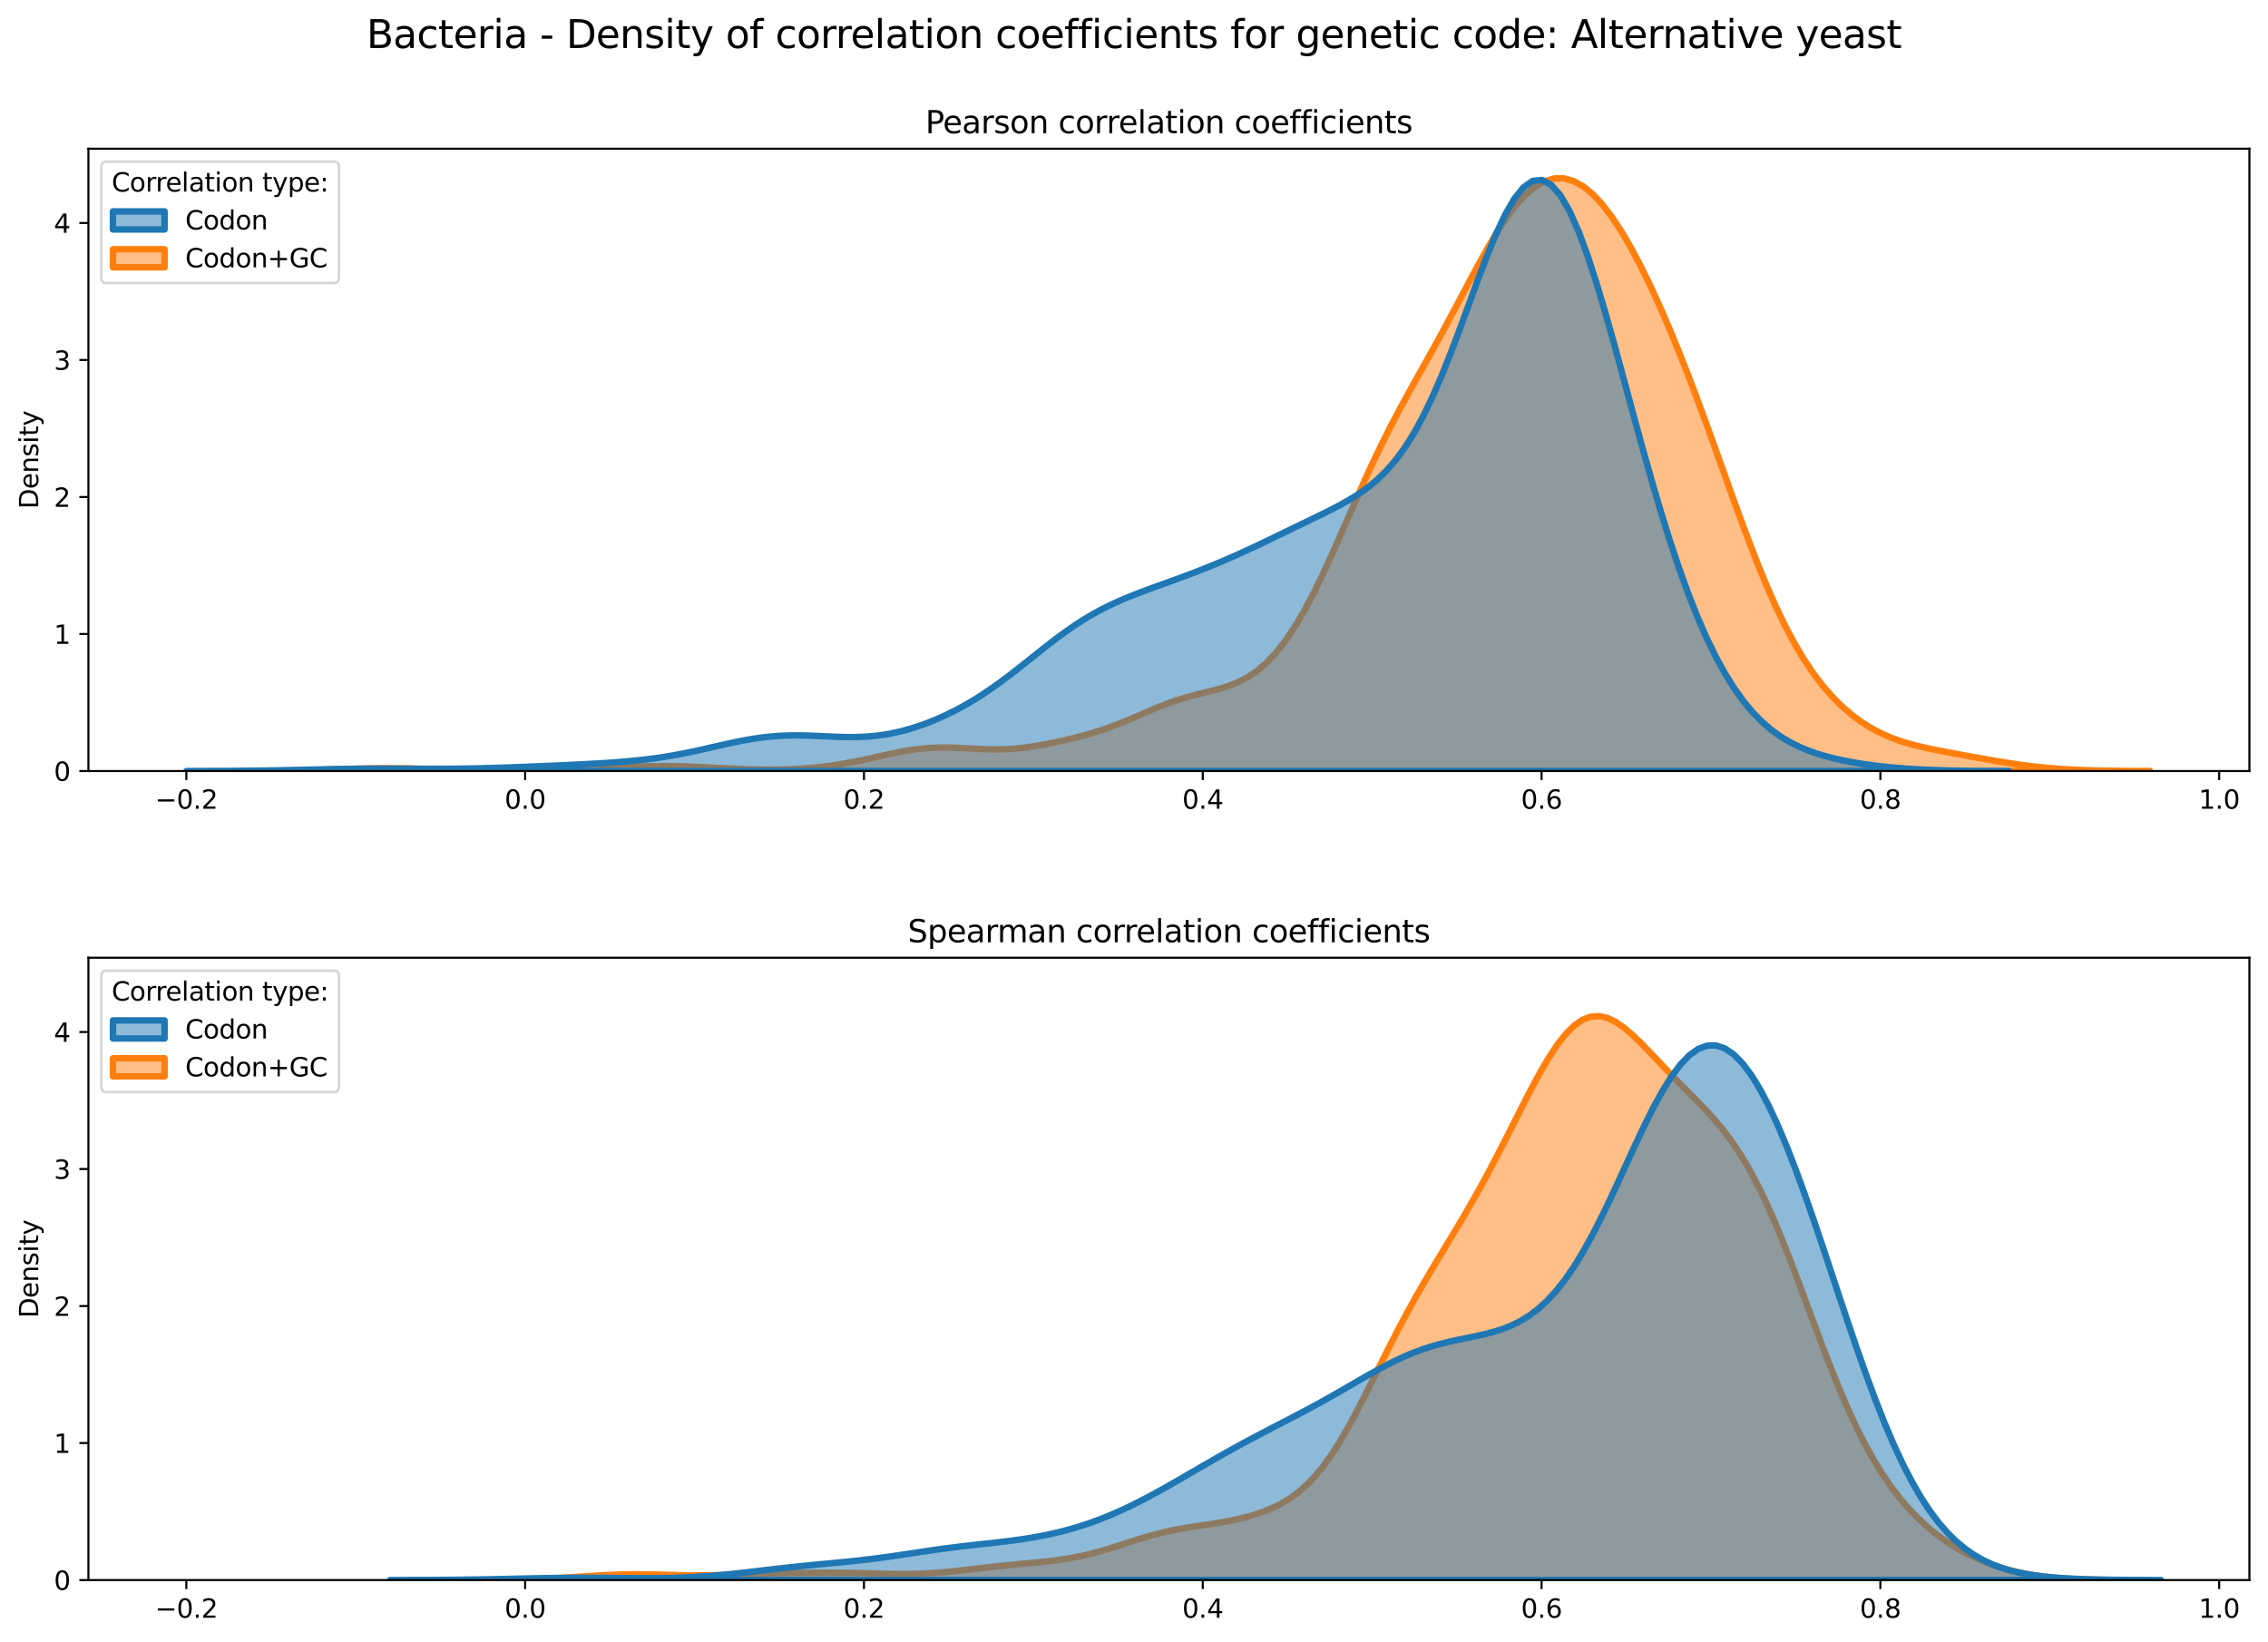 <?xml version="1.0" encoding="utf-8" standalone="no"?>
<!DOCTYPE svg PUBLIC "-//W3C//DTD SVG 1.1//EN"
  "http://www.w3.org/Graphics/SVG/1.1/DTD/svg11.dtd">
<svg xmlns:xlink="http://www.w3.org/1999/xlink" width="878.441pt" height="635.878pt" viewBox="0 0 878.441 635.878" xmlns="http://www.w3.org/2000/svg" version="1.1">
 <defs>
  <style type="text/css">*{stroke-linejoin: round; stroke-linecap: butt}</style>
 </defs>
 <g id="figure_1">
  <g id="patch_1">
   <path d="M 0 635.878 
L 878.441 635.878 
L 878.441 0 
L 0 0 
z
" style="fill: #ffffff"/>
  </g>
  <g id="axes_1">
   <g id="patch_2">
    <path d="M 34.241 298.643 
L 871.241 298.643 
L 871.241 57.6 
L 34.241 57.6 
z
" style="fill: #ffffff"/>
   </g>
   <g id="PolyCollection_1">
    <defs>
     <path id="mf031508e0b" d="M 92.185 -337.247 
L 92.185 -337.235 
L 95.906 -337.235 
L 99.628 -337.235 
L 103.349 -337.235 
L 107.07 -337.235 
L 110.792 -337.235 
L 114.513 -337.235 
L 118.234 -337.235 
L 121.955 -337.235 
L 125.677 -337.235 
L 129.398 -337.235 
L 133.119 -337.235 
L 136.841 -337.235 
L 140.562 -337.235 
L 144.283 -337.235 
L 148.005 -337.235 
L 151.726 -337.235 
L 155.447 -337.235 
L 159.169 -337.235 
L 162.89 -337.235 
L 166.611 -337.235 
L 170.333 -337.235 
L 174.054 -337.235 
L 177.775 -337.235 
L 181.497 -337.235 
L 185.218 -337.235 
L 188.939 -337.235 
L 192.66 -337.235 
L 196.382 -337.235 
L 200.103 -337.235 
L 203.824 -337.235 
L 207.546 -337.235 
L 211.267 -337.235 
L 214.988 -337.235 
L 218.71 -337.235 
L 222.431 -337.235 
L 226.152 -337.235 
L 229.874 -337.235 
L 233.595 -337.235 
L 237.316 -337.235 
L 241.038 -337.235 
L 244.759 -337.235 
L 248.48 -337.235 
L 252.202 -337.235 
L 255.923 -337.235 
L 259.644 -337.235 
L 263.366 -337.235 
L 267.087 -337.235 
L 270.808 -337.235 
L 274.529 -337.235 
L 278.251 -337.235 
L 281.972 -337.235 
L 285.693 -337.235 
L 289.415 -337.235 
L 293.136 -337.235 
L 296.857 -337.235 
L 300.579 -337.235 
L 304.3 -337.235 
L 308.021 -337.235 
L 311.743 -337.235 
L 315.464 -337.235 
L 319.185 -337.235 
L 322.907 -337.235 
L 326.628 -337.235 
L 330.349 -337.235 
L 334.071 -337.235 
L 337.792 -337.235 
L 341.513 -337.235 
L 345.234 -337.235 
L 348.956 -337.235 
L 352.677 -337.235 
L 356.398 -337.235 
L 360.12 -337.235 
L 363.841 -337.235 
L 367.562 -337.235 
L 371.284 -337.235 
L 375.005 -337.235 
L 378.726 -337.235 
L 382.448 -337.235 
L 386.169 -337.235 
L 389.89 -337.235 
L 393.612 -337.235 
L 397.333 -337.235 
L 401.054 -337.235 
L 404.776 -337.235 
L 408.497 -337.235 
L 412.218 -337.235 
L 415.939 -337.235 
L 419.661 -337.235 
L 423.382 -337.235 
L 427.103 -337.235 
L 430.825 -337.235 
L 434.546 -337.235 
L 438.267 -337.235 
L 441.989 -337.235 
L 445.71 -337.235 
L 449.431 -337.235 
L 453.153 -337.235 
L 456.874 -337.235 
L 460.595 -337.235 
L 464.317 -337.235 
L 468.038 -337.235 
L 471.759 -337.235 
L 475.481 -337.235 
L 479.202 -337.235 
L 482.923 -337.235 
L 486.644 -337.235 
L 490.366 -337.235 
L 494.087 -337.235 
L 497.808 -337.235 
L 501.53 -337.235 
L 505.251 -337.235 
L 508.972 -337.235 
L 512.694 -337.235 
L 516.415 -337.235 
L 520.136 -337.235 
L 523.858 -337.235 
L 527.579 -337.235 
L 531.3 -337.235 
L 535.022 -337.235 
L 538.743 -337.235 
L 542.464 -337.235 
L 546.186 -337.235 
L 549.907 -337.235 
L 553.628 -337.235 
L 557.35 -337.235 
L 561.071 -337.235 
L 564.792 -337.235 
L 568.513 -337.235 
L 572.235 -337.235 
L 575.956 -337.235 
L 579.677 -337.235 
L 583.399 -337.235 
L 587.12 -337.235 
L 590.841 -337.235 
L 594.563 -337.235 
L 598.284 -337.235 
L 602.005 -337.235 
L 605.727 -337.235 
L 609.448 -337.235 
L 613.169 -337.235 
L 616.891 -337.235 
L 620.612 -337.235 
L 624.333 -337.235 
L 628.055 -337.235 
L 631.776 -337.235 
L 635.497 -337.235 
L 639.218 -337.235 
L 642.94 -337.235 
L 646.661 -337.235 
L 650.382 -337.235 
L 654.104 -337.235 
L 657.825 -337.235 
L 661.546 -337.235 
L 665.268 -337.235 
L 668.989 -337.235 
L 672.71 -337.235 
L 676.432 -337.235 
L 680.153 -337.235 
L 683.874 -337.235 
L 687.596 -337.235 
L 691.317 -337.235 
L 695.038 -337.235 
L 698.76 -337.235 
L 702.481 -337.235 
L 706.202 -337.235 
L 709.923 -337.235 
L 713.645 -337.235 
L 717.366 -337.235 
L 721.087 -337.235 
L 724.809 -337.235 
L 728.53 -337.235 
L 732.251 -337.235 
L 735.973 -337.235 
L 739.694 -337.235 
L 743.415 -337.235 
L 747.137 -337.235 
L 750.858 -337.235 
L 754.579 -337.235 
L 758.301 -337.235 
L 762.022 -337.235 
L 765.743 -337.235 
L 769.465 -337.235 
L 773.186 -337.235 
L 776.907 -337.235 
L 780.629 -337.235 
L 784.35 -337.235 
L 788.071 -337.235 
L 791.792 -337.235 
L 795.514 -337.235 
L 799.235 -337.235 
L 802.956 -337.235 
L 806.678 -337.235 
L 810.399 -337.235 
L 814.12 -337.235 
L 817.842 -337.235 
L 821.563 -337.235 
L 825.284 -337.235 
L 829.006 -337.235 
L 832.727 -337.235 
L 832.727 -337.248 
L 832.727 -337.248 
L 829.006 -337.258 
L 825.284 -337.275 
L 821.563 -337.302 
L 817.842 -337.343 
L 814.12 -337.404 
L 810.399 -337.492 
L 806.678 -337.612 
L 802.956 -337.774 
L 799.235 -337.985 
L 795.514 -338.251 
L 791.792 -338.577 
L 788.071 -338.967 
L 784.35 -339.42 
L 780.629 -339.934 
L 776.907 -340.502 
L 773.186 -341.114 
L 769.465 -341.759 
L 765.743 -342.424 
L 762.022 -343.101 
L 758.301 -343.783 
L 754.579 -344.473 
L 750.858 -345.184 
L 747.137 -345.94 
L 743.415 -346.776 
L 739.694 -347.737 
L 735.973 -348.871 
L 732.251 -350.232 
L 728.53 -351.869 
L 724.809 -353.828 
L 721.087 -356.154 
L 717.366 -358.889 
L 713.645 -362.076 
L 709.923 -365.763 
L 706.202 -370.004 
L 702.481 -374.859 
L 698.76 -380.386 
L 695.038 -386.637 
L 691.317 -393.644 
L 687.596 -401.41 
L 683.874 -409.903 
L 680.153 -419.048 
L 676.432 -428.736 
L 672.71 -438.823 
L 668.989 -449.153 
L 665.268 -459.563 
L 661.546 -469.903 
L 657.825 -480.044 
L 654.104 -489.888 
L 650.382 -499.362 
L 646.661 -508.417 
L 642.94 -517.02 
L 639.218 -525.139 
L 635.497 -532.735 
L 631.776 -539.758 
L 628.055 -546.14 
L 624.333 -551.805 
L 620.612 -556.672 
L 616.891 -560.664 
L 613.169 -563.714 
L 609.448 -565.771 
L 605.727 -566.8 
L 602.005 -566.781 
L 598.284 -565.707 
L 594.563 -563.59 
L 590.841 -560.459 
L 587.12 -556.371 
L 583.399 -551.414 
L 579.677 -545.712 
L 575.956 -539.416 
L 572.235 -532.7 
L 568.513 -525.742 
L 564.792 -518.705 
L 561.071 -511.715 
L 557.35 -504.846 
L 553.628 -498.11 
L 549.907 -491.459 
L 546.186 -484.797 
L 542.464 -478.001 
L 538.743 -470.95 
L 535.022 -463.552 
L 531.3 -455.771 
L 527.579 -447.634 
L 523.858 -439.24 
L 520.136 -430.741 
L 516.415 -422.323 
L 512.694 -414.187 
L 508.972 -406.515 
L 505.251 -399.462 
L 501.53 -393.14 
L 497.808 -387.615 
L 494.087 -382.91 
L 490.366 -379.01 
L 486.644 -375.865 
L 482.923 -373.397 
L 479.202 -371.502 
L 475.481 -370.057 
L 471.759 -368.927 
L 468.038 -367.973 
L 464.317 -367.068 
L 460.595 -366.105 
L 456.874 -365.012 
L 453.153 -363.753 
L 449.431 -362.332 
L 445.71 -360.786 
L 441.989 -359.173 
L 438.267 -357.56 
L 434.546 -356.008 
L 430.825 -354.563 
L 427.103 -353.25 
L 423.382 -352.07 
L 419.661 -351.009 
L 415.939 -350.044 
L 412.218 -349.156 
L 408.497 -348.335 
L 404.776 -347.583 
L 401.054 -346.919 
L 397.333 -346.369 
L 393.612 -345.957 
L 389.89 -345.703 
L 386.169 -345.609 
L 382.448 -345.657 
L 378.726 -345.809 
L 375.005 -346.012 
L 371.284 -346.205 
L 367.562 -346.327 
L 363.841 -346.327 
L 360.12 -346.17 
L 356.398 -345.841 
L 352.677 -345.345 
L 348.956 -344.707 
L 345.234 -343.962 
L 341.513 -343.154 
L 337.792 -342.326 
L 334.071 -341.518 
L 330.349 -340.76 
L 326.628 -340.076 
L 322.907 -339.48 
L 319.185 -338.979 
L 315.464 -338.572 
L 311.743 -338.257 
L 308.021 -338.028 
L 304.3 -337.879 
L 300.579 -337.803 
L 296.857 -337.792 
L 293.136 -337.839 
L 289.415 -337.936 
L 285.693 -338.074 
L 281.972 -338.24 
L 278.251 -338.424 
L 274.529 -338.611 
L 270.808 -338.788 
L 267.087 -338.942 
L 263.366 -339.06 
L 259.644 -339.133 
L 255.923 -339.156 
L 252.202 -339.126 
L 248.48 -339.046 
L 244.759 -338.922 
L 241.038 -338.762 
L 237.316 -338.578 
L 233.595 -338.382 
L 229.874 -338.186 
L 226.152 -337.999 
L 222.431 -337.83 
L 218.71 -337.685 
L 214.988 -337.566 
L 211.267 -337.473 
L 207.546 -337.406 
L 203.824 -337.362 
L 200.103 -337.34 
L 196.382 -337.339 
L 192.66 -337.358 
L 188.939 -337.397 
L 185.218 -337.456 
L 181.497 -337.536 
L 177.775 -337.634 
L 174.054 -337.749 
L 170.333 -337.873 
L 166.611 -337.999 
L 162.89 -338.117 
L 159.169 -338.216 
L 155.447 -338.287 
L 151.726 -338.322 
L 148.005 -338.317 
L 144.283 -338.274 
L 140.562 -338.196 
L 136.841 -338.092 
L 133.119 -337.971 
L 129.398 -337.844 
L 125.677 -337.721 
L 121.955 -337.609 
L 118.234 -337.512 
L 114.513 -337.433 
L 110.792 -337.371 
L 107.07 -337.325 
L 103.349 -337.292 
L 99.628 -337.27 
L 95.906 -337.256 
L 92.185 -337.247 
z
" style="stroke: #ff7f0e; stroke-width: 2.5"/>
    </defs>
    <g clip-path="url(#p72de86d5c2)">
     <use xlink:href="#mf031508e0b" x="0" y="635.878" style="fill: #ff7f0e; fill-opacity: 0.5; stroke: #ff7f0e; stroke-width: 2.5"/>
    </g>
   </g>
   <g id="PolyCollection_2">
    <defs>
     <path id="me813b763e8" d="M 72.264 -337.245 
L 72.264 -337.235 
L 75.811 -337.235 
L 79.357 -337.235 
L 82.904 -337.235 
L 86.451 -337.235 
L 89.997 -337.235 
L 93.544 -337.235 
L 97.091 -337.235 
L 100.638 -337.235 
L 104.184 -337.235 
L 107.731 -337.235 
L 111.278 -337.235 
L 114.825 -337.235 
L 118.371 -337.235 
L 121.918 -337.235 
L 125.465 -337.235 
L 129.011 -337.235 
L 132.558 -337.235 
L 136.105 -337.235 
L 139.652 -337.235 
L 143.198 -337.235 
L 146.745 -337.235 
L 150.292 -337.235 
L 153.839 -337.235 
L 157.385 -337.235 
L 160.932 -337.235 
L 164.479 -337.235 
L 168.025 -337.235 
L 171.572 -337.235 
L 175.119 -337.235 
L 178.666 -337.235 
L 182.212 -337.235 
L 185.759 -337.235 
L 189.306 -337.235 
L 192.853 -337.235 
L 196.399 -337.235 
L 199.946 -337.235 
L 203.493 -337.235 
L 207.04 -337.235 
L 210.586 -337.235 
L 214.133 -337.235 
L 217.68 -337.235 
L 221.226 -337.235 
L 224.773 -337.235 
L 228.32 -337.235 
L 231.867 -337.235 
L 235.413 -337.235 
L 238.96 -337.235 
L 242.507 -337.235 
L 246.054 -337.235 
L 249.6 -337.235 
L 253.147 -337.235 
L 256.694 -337.235 
L 260.24 -337.235 
L 263.787 -337.235 
L 267.334 -337.235 
L 270.881 -337.235 
L 274.427 -337.235 
L 277.974 -337.235 
L 281.521 -337.235 
L 285.068 -337.235 
L 288.614 -337.235 
L 292.161 -337.235 
L 295.708 -337.235 
L 299.255 -337.235 
L 302.801 -337.235 
L 306.348 -337.235 
L 309.895 -337.235 
L 313.441 -337.235 
L 316.988 -337.235 
L 320.535 -337.235 
L 324.082 -337.235 
L 327.628 -337.235 
L 331.175 -337.235 
L 334.722 -337.235 
L 338.269 -337.235 
L 341.815 -337.235 
L 345.362 -337.235 
L 348.909 -337.235 
L 352.455 -337.235 
L 356.002 -337.235 
L 359.549 -337.235 
L 363.096 -337.235 
L 366.642 -337.235 
L 370.189 -337.235 
L 373.736 -337.235 
L 377.283 -337.235 
L 380.829 -337.235 
L 384.376 -337.235 
L 387.923 -337.235 
L 391.469 -337.235 
L 395.016 -337.235 
L 398.563 -337.235 
L 402.11 -337.235 
L 405.656 -337.235 
L 409.203 -337.235 
L 412.75 -337.235 
L 416.297 -337.235 
L 419.843 -337.235 
L 423.39 -337.235 
L 426.937 -337.235 
L 430.484 -337.235 
L 434.03 -337.235 
L 437.577 -337.235 
L 441.124 -337.235 
L 444.67 -337.235 
L 448.217 -337.235 
L 451.764 -337.235 
L 455.311 -337.235 
L 458.857 -337.235 
L 462.404 -337.235 
L 465.951 -337.235 
L 469.498 -337.235 
L 473.044 -337.235 
L 476.591 -337.235 
L 480.138 -337.235 
L 483.684 -337.235 
L 487.231 -337.235 
L 490.778 -337.235 
L 494.325 -337.235 
L 497.871 -337.235 
L 501.418 -337.235 
L 504.965 -337.235 
L 508.512 -337.235 
L 512.058 -337.235 
L 515.605 -337.235 
L 519.152 -337.235 
L 522.698 -337.235 
L 526.245 -337.235 
L 529.792 -337.235 
L 533.339 -337.235 
L 536.885 -337.235 
L 540.432 -337.235 
L 543.979 -337.235 
L 547.526 -337.235 
L 551.072 -337.235 
L 554.619 -337.235 
L 558.166 -337.235 
L 561.713 -337.235 
L 565.259 -337.235 
L 568.806 -337.235 
L 572.353 -337.235 
L 575.899 -337.235 
L 579.446 -337.235 
L 582.993 -337.235 
L 586.54 -337.235 
L 590.086 -337.235 
L 593.633 -337.235 
L 597.18 -337.235 
L 600.727 -337.235 
L 604.273 -337.235 
L 607.82 -337.235 
L 611.367 -337.235 
L 614.913 -337.235 
L 618.46 -337.235 
L 622.007 -337.235 
L 625.554 -337.235 
L 629.1 -337.235 
L 632.647 -337.235 
L 636.194 -337.235 
L 639.741 -337.235 
L 643.287 -337.235 
L 646.834 -337.235 
L 650.381 -337.235 
L 653.927 -337.235 
L 657.474 -337.235 
L 661.021 -337.235 
L 664.568 -337.235 
L 668.114 -337.235 
L 671.661 -337.235 
L 675.208 -337.235 
L 678.755 -337.235 
L 682.301 -337.235 
L 685.848 -337.235 
L 689.395 -337.235 
L 692.942 -337.235 
L 696.488 -337.235 
L 700.035 -337.235 
L 703.582 -337.235 
L 707.128 -337.235 
L 710.675 -337.235 
L 714.222 -337.235 
L 717.769 -337.235 
L 721.315 -337.235 
L 724.862 -337.235 
L 728.409 -337.235 
L 731.956 -337.235 
L 735.502 -337.235 
L 739.049 -337.235 
L 742.596 -337.235 
L 746.142 -337.235 
L 749.689 -337.235 
L 753.236 -337.235 
L 756.783 -337.235 
L 760.329 -337.235 
L 763.876 -337.235 
L 767.423 -337.235 
L 770.97 -337.235 
L 774.516 -337.235 
L 778.063 -337.235 
L 778.063 -337.251 
L 778.063 -337.251 
L 774.516 -337.26 
L 770.97 -337.274 
L 767.423 -337.296 
L 763.876 -337.326 
L 760.329 -337.369 
L 756.783 -337.428 
L 753.236 -337.507 
L 749.689 -337.612 
L 746.142 -337.748 
L 742.596 -337.921 
L 739.049 -338.135 
L 735.502 -338.396 
L 731.956 -338.71 
L 728.409 -339.082 
L 724.862 -339.517 
L 721.315 -340.021 
L 717.769 -340.605 
L 714.222 -341.278 
L 710.675 -342.059 
L 707.128 -342.969 
L 703.582 -344.039 
L 700.035 -345.306 
L 696.488 -346.817 
L 692.942 -348.626 
L 689.395 -350.793 
L 685.848 -353.383 
L 682.301 -356.464 
L 678.755 -360.105 
L 675.208 -364.369 
L 671.661 -369.317 
L 668.114 -375.002 
L 664.568 -381.47 
L 661.021 -388.754 
L 657.474 -396.878 
L 653.927 -405.851 
L 650.381 -415.664 
L 646.834 -426.287 
L 643.287 -437.662 
L 639.741 -449.702 
L 636.194 -462.278 
L 632.647 -475.225 
L 629.1 -488.33 
L 625.554 -501.341 
L 622.007 -513.97 
L 618.46 -525.903 
L 614.913 -536.813 
L 611.367 -546.382 
L 607.82 -554.316 
L 604.273 -560.368 
L 600.727 -564.356 
L 597.18 -566.175 
L 593.633 -565.808 
L 590.086 -563.33 
L 586.54 -558.905 
L 582.993 -552.773 
L 579.446 -545.234 
L 575.899 -536.632 
L 572.353 -527.329 
L 568.806 -517.686 
L 565.259 -508.037 
L 561.713 -498.675 
L 558.166 -489.839 
L 554.619 -481.705 
L 551.072 -474.383 
L 547.526 -467.923 
L 543.979 -462.319 
L 540.432 -457.522 
L 536.885 -453.452 
L 533.339 -450.008 
L 529.792 -447.08 
L 526.245 -444.56 
L 522.698 -442.345 
L 519.152 -440.348 
L 515.605 -438.493 
L 512.058 -436.723 
L 508.512 -434.996 
L 504.965 -433.284 
L 501.418 -431.572 
L 497.871 -429.856 
L 494.325 -428.139 
L 490.778 -426.428 
L 487.231 -424.736 
L 483.684 -423.072 
L 480.138 -421.447 
L 476.591 -419.869 
L 473.044 -418.34 
L 469.498 -416.863 
L 465.951 -415.437 
L 462.404 -414.058 
L 458.857 -412.72 
L 455.311 -411.415 
L 451.764 -410.13 
L 448.217 -408.852 
L 444.67 -407.56 
L 441.124 -406.231 
L 437.577 -404.839 
L 434.03 -403.355 
L 430.484 -401.749 
L 426.937 -399.996 
L 423.39 -398.074 
L 419.843 -395.973 
L 416.297 -393.689 
L 412.75 -391.234 
L 409.203 -388.628 
L 405.656 -385.905 
L 402.11 -383.104 
L 398.563 -380.27 
L 395.016 -377.45 
L 391.469 -374.686 
L 387.923 -372.017 
L 384.376 -369.47 
L 380.829 -367.067 
L 377.283 -364.821 
L 373.736 -362.735 
L 370.189 -360.812 
L 366.642 -359.047 
L 363.096 -357.441 
L 359.549 -355.991 
L 356.002 -354.7 
L 352.455 -353.572 
L 348.909 -352.614 
L 345.362 -351.829 
L 341.815 -351.22 
L 338.269 -350.786 
L 334.722 -350.516 
L 331.175 -350.393 
L 327.628 -350.394 
L 324.082 -350.488 
L 320.535 -350.637 
L 316.988 -350.802 
L 313.441 -350.945 
L 309.895 -351.03 
L 306.348 -351.026 
L 302.801 -350.911 
L 299.255 -350.67 
L 295.708 -350.3 
L 292.161 -349.807 
L 288.614 -349.203 
L 285.068 -348.509 
L 281.521 -347.749 
L 277.974 -346.95 
L 274.427 -346.139 
L 270.881 -345.341 
L 267.334 -344.577 
L 263.787 -343.863 
L 260.24 -343.211 
L 256.694 -342.628 
L 253.147 -342.115 
L 249.6 -341.668 
L 246.054 -341.283 
L 242.507 -340.952 
L 238.96 -340.666 
L 235.413 -340.415 
L 231.867 -340.193 
L 228.32 -339.992 
L 224.773 -339.807 
L 221.226 -339.633 
L 217.68 -339.468 
L 214.133 -339.309 
L 210.586 -339.156 
L 207.04 -339.009 
L 203.493 -338.867 
L 199.946 -338.732 
L 196.399 -338.605 
L 192.853 -338.489 
L 189.306 -338.384 
L 185.759 -338.294 
L 182.212 -338.22 
L 178.666 -338.163 
L 175.119 -338.125 
L 171.572 -338.103 
L 168.025 -338.098 
L 164.479 -338.104 
L 160.932 -338.12 
L 157.385 -338.139 
L 153.839 -338.158 
L 150.292 -338.17 
L 146.745 -338.173 
L 143.198 -338.162 
L 139.652 -338.137 
L 136.105 -338.097 
L 132.558 -338.042 
L 129.011 -337.977 
L 125.465 -337.902 
L 121.918 -337.822 
L 118.371 -337.741 
L 114.825 -337.662 
L 111.278 -337.587 
L 107.731 -337.519 
L 104.184 -337.459 
L 100.638 -337.408 
L 97.091 -337.366 
L 93.544 -337.331 
L 89.997 -337.305 
L 86.451 -337.284 
L 82.904 -337.269 
L 79.357 -337.258 
L 75.811 -337.25 
L 72.264 -337.245 
z
" style="stroke: #1f77b4; stroke-width: 2.5"/>
    </defs>
    <g clip-path="url(#p72de86d5c2)">
     <use xlink:href="#me813b763e8" x="0" y="635.878" style="fill: #1f77b4; fill-opacity: 0.5; stroke: #1f77b4; stroke-width: 2.5"/>
    </g>
   </g>
   <g id="matplotlib.axis_1">
    <g id="xtick_1">
     <g id="line2d_1">
      <defs>
       <path id="m47d1a4d720" d="M 0 0 
L 0 3.5 
" style="stroke: #000000; stroke-width: 0.8"/>
      </defs>
      <g>
       <use xlink:href="#m47d1a4d720" x="72.172" y="298.643" style="stroke: #000000; stroke-width: 0.8"/>
      </g>
     </g>
     <g id="text_1">
      <!-- −0.2 -->
      <g transform="translate(60.031 313.242) scale(0.1 -0.1)">
       <defs>
        <path id="DejaVuSans-2212" d="M 678 2272 
L 4684 2272 
L 4684 1741 
L 678 1741 
L 678 2272 
z
" transform="scale(0.016)"/>
        <path id="DejaVuSans-30" d="M 2034 4250 
Q 1547 4250 1301 3770 
Q 1056 3291 1056 2328 
Q 1056 1369 1301 889 
Q 1547 409 2034 409 
Q 2525 409 2770 889 
Q 3016 1369 3016 2328 
Q 3016 3291 2770 3770 
Q 2525 4250 2034 4250 
z
M 2034 4750 
Q 2819 4750 3233 4129 
Q 3647 3509 3647 2328 
Q 3647 1150 3233 529 
Q 2819 -91 2034 -91 
Q 1250 -91 836 529 
Q 422 1150 422 2328 
Q 422 3509 836 4129 
Q 1250 4750 2034 4750 
z
" transform="scale(0.016)"/>
        <path id="DejaVuSans-2e" d="M 684 794 
L 1344 794 
L 1344 0 
L 684 0 
L 684 794 
z
" transform="scale(0.016)"/>
        <path id="DejaVuSans-32" d="M 1228 531 
L 3431 531 
L 3431 0 
L 469 0 
L 469 531 
Q 828 903 1448 1529 
Q 2069 2156 2228 2338 
Q 2531 2678 2651 2914 
Q 2772 3150 2772 3378 
Q 2772 3750 2511 3984 
Q 2250 4219 1831 4219 
Q 1534 4219 1204 4116 
Q 875 4013 500 3803 
L 500 4441 
Q 881 4594 1212 4672 
Q 1544 4750 1819 4750 
Q 2544 4750 2975 4387 
Q 3406 4025 3406 3419 
Q 3406 3131 3298 2873 
Q 3191 2616 2906 2266 
Q 2828 2175 2409 1742 
Q 1991 1309 1228 531 
z
" transform="scale(0.016)"/>
       </defs>
       <use xlink:href="#DejaVuSans-2212"/>
       <use xlink:href="#DejaVuSans-30" x="83.789"/>
       <use xlink:href="#DejaVuSans-2e" x="147.412"/>
       <use xlink:href="#DejaVuSans-32" x="179.199"/>
      </g>
     </g>
    </g>
    <g id="xtick_2">
     <g id="line2d_2">
      <g>
       <use xlink:href="#m47d1a4d720" x="203.399" y="298.643" style="stroke: #000000; stroke-width: 0.8"/>
      </g>
     </g>
     <g id="text_2">
      <!-- 0.0 -->
      <g transform="translate(195.448 313.242) scale(0.1 -0.1)">
       <use xlink:href="#DejaVuSans-30"/>
       <use xlink:href="#DejaVuSans-2e" x="63.623"/>
       <use xlink:href="#DejaVuSans-30" x="95.41"/>
      </g>
     </g>
    </g>
    <g id="xtick_3">
     <g id="line2d_3">
      <g>
       <use xlink:href="#m47d1a4d720" x="334.627" y="298.643" style="stroke: #000000; stroke-width: 0.8"/>
      </g>
     </g>
     <g id="text_3">
      <!-- 0.2 -->
      <g transform="translate(326.675 313.242) scale(0.1 -0.1)">
       <use xlink:href="#DejaVuSans-30"/>
       <use xlink:href="#DejaVuSans-2e" x="63.623"/>
       <use xlink:href="#DejaVuSans-32" x="95.41"/>
      </g>
     </g>
    </g>
    <g id="xtick_4">
     <g id="line2d_4">
      <g>
       <use xlink:href="#m47d1a4d720" x="465.854" y="298.643" style="stroke: #000000; stroke-width: 0.8"/>
      </g>
     </g>
     <g id="text_4">
      <!-- 0.4 -->
      <g transform="translate(457.902 313.242) scale(0.1 -0.1)">
       <defs>
        <path id="DejaVuSans-34" d="M 2419 4116 
L 825 1625 
L 2419 1625 
L 2419 4116 
z
M 2253 4666 
L 3047 4666 
L 3047 1625 
L 3713 1625 
L 3713 1100 
L 3047 1100 
L 3047 0 
L 2419 0 
L 2419 1100 
L 313 1100 
L 313 1709 
L 2253 4666 
z
" transform="scale(0.016)"/>
       </defs>
       <use xlink:href="#DejaVuSans-30"/>
       <use xlink:href="#DejaVuSans-2e" x="63.623"/>
       <use xlink:href="#DejaVuSans-34" x="95.41"/>
      </g>
     </g>
    </g>
    <g id="xtick_5">
     <g id="line2d_5">
      <g>
       <use xlink:href="#m47d1a4d720" x="597.081" y="298.643" style="stroke: #000000; stroke-width: 0.8"/>
      </g>
     </g>
     <g id="text_5">
      <!-- 0.6 -->
      <g transform="translate(589.129 313.242) scale(0.1 -0.1)">
       <defs>
        <path id="DejaVuSans-36" d="M 2113 2584 
Q 1688 2584 1439 2293 
Q 1191 2003 1191 1497 
Q 1191 994 1439 701 
Q 1688 409 2113 409 
Q 2538 409 2786 701 
Q 3034 994 3034 1497 
Q 3034 2003 2786 2293 
Q 2538 2584 2113 2584 
z
M 3366 4563 
L 3366 3988 
Q 3128 4100 2886 4159 
Q 2644 4219 2406 4219 
Q 1781 4219 1451 3797 
Q 1122 3375 1075 2522 
Q 1259 2794 1537 2939 
Q 1816 3084 2150 3084 
Q 2853 3084 3261 2657 
Q 3669 2231 3669 1497 
Q 3669 778 3244 343 
Q 2819 -91 2113 -91 
Q 1303 -91 875 529 
Q 447 1150 447 2328 
Q 447 3434 972 4092 
Q 1497 4750 2381 4750 
Q 2619 4750 2861 4703 
Q 3103 4656 3366 4563 
z
" transform="scale(0.016)"/>
       </defs>
       <use xlink:href="#DejaVuSans-30"/>
       <use xlink:href="#DejaVuSans-2e" x="63.623"/>
       <use xlink:href="#DejaVuSans-36" x="95.41"/>
      </g>
     </g>
    </g>
    <g id="xtick_6">
     <g id="line2d_6">
      <g>
       <use xlink:href="#m47d1a4d720" x="728.308" y="298.643" style="stroke: #000000; stroke-width: 0.8"/>
      </g>
     </g>
     <g id="text_6">
      <!-- 0.8 -->
      <g transform="translate(720.356 313.242) scale(0.1 -0.1)">
       <defs>
        <path id="DejaVuSans-38" d="M 2034 2216 
Q 1584 2216 1326 1975 
Q 1069 1734 1069 1313 
Q 1069 891 1326 650 
Q 1584 409 2034 409 
Q 2484 409 2743 651 
Q 3003 894 3003 1313 
Q 3003 1734 2745 1975 
Q 2488 2216 2034 2216 
z
M 1403 2484 
Q 997 2584 770 2862 
Q 544 3141 544 3541 
Q 544 4100 942 4425 
Q 1341 4750 2034 4750 
Q 2731 4750 3128 4425 
Q 3525 4100 3525 3541 
Q 3525 3141 3298 2862 
Q 3072 2584 2669 2484 
Q 3125 2378 3379 2068 
Q 3634 1759 3634 1313 
Q 3634 634 3220 271 
Q 2806 -91 2034 -91 
Q 1263 -91 848 271 
Q 434 634 434 1313 
Q 434 1759 690 2068 
Q 947 2378 1403 2484 
z
M 1172 3481 
Q 1172 3119 1398 2916 
Q 1625 2713 2034 2713 
Q 2441 2713 2670 2916 
Q 2900 3119 2900 3481 
Q 2900 3844 2670 4047 
Q 2441 4250 2034 4250 
Q 1625 4250 1398 4047 
Q 1172 3844 1172 3481 
z
" transform="scale(0.016)"/>
       </defs>
       <use xlink:href="#DejaVuSans-30"/>
       <use xlink:href="#DejaVuSans-2e" x="63.623"/>
       <use xlink:href="#DejaVuSans-38" x="95.41"/>
      </g>
     </g>
    </g>
    <g id="xtick_7">
     <g id="line2d_7">
      <g>
       <use xlink:href="#m47d1a4d720" x="859.535" y="298.643" style="stroke: #000000; stroke-width: 0.8"/>
      </g>
     </g>
     <g id="text_7">
      <!-- 1.0 -->
      <g transform="translate(851.583 313.242) scale(0.1 -0.1)">
       <defs>
        <path id="DejaVuSans-31" d="M 794 531 
L 1825 531 
L 1825 4091 
L 703 3866 
L 703 4441 
L 1819 4666 
L 2450 4666 
L 2450 531 
L 3481 531 
L 3481 0 
L 794 0 
L 794 531 
z
" transform="scale(0.016)"/>
       </defs>
       <use xlink:href="#DejaVuSans-31"/>
       <use xlink:href="#DejaVuSans-2e" x="63.623"/>
       <use xlink:href="#DejaVuSans-30" x="95.41"/>
      </g>
     </g>
    </g>
   </g>
   <g id="matplotlib.axis_2">
    <g id="ytick_1">
     <g id="line2d_8">
      <defs>
       <path id="m86730a5863" d="M 0 0 
L -3.5 0 
" style="stroke: #000000; stroke-width: 0.8"/>
      </defs>
      <g>
       <use xlink:href="#m86730a5863" x="34.241" y="298.643" style="stroke: #000000; stroke-width: 0.8"/>
      </g>
     </g>
     <g id="text_8">
      <!-- 0 -->
      <g transform="translate(20.878 302.443) scale(0.1 -0.1)">
       <use xlink:href="#DejaVuSans-30"/>
      </g>
     </g>
    </g>
    <g id="ytick_2">
     <g id="line2d_9">
      <g>
       <use xlink:href="#m86730a5863" x="34.241" y="245.575" style="stroke: #000000; stroke-width: 0.8"/>
      </g>
     </g>
     <g id="text_9">
      <!-- 1 -->
      <g transform="translate(20.878 249.374) scale(0.1 -0.1)">
       <use xlink:href="#DejaVuSans-31"/>
      </g>
     </g>
    </g>
    <g id="ytick_3">
     <g id="line2d_10">
      <g>
       <use xlink:href="#m86730a5863" x="34.241" y="192.507" style="stroke: #000000; stroke-width: 0.8"/>
      </g>
     </g>
     <g id="text_10">
      <!-- 2 -->
      <g transform="translate(20.878 196.306) scale(0.1 -0.1)">
       <use xlink:href="#DejaVuSans-32"/>
      </g>
     </g>
    </g>
    <g id="ytick_4">
     <g id="line2d_11">
      <g>
       <use xlink:href="#m86730a5863" x="34.241" y="139.438" style="stroke: #000000; stroke-width: 0.8"/>
      </g>
     </g>
     <g id="text_11">
      <!-- 3 -->
      <g transform="translate(20.878 143.237) scale(0.1 -0.1)">
       <defs>
        <path id="DejaVuSans-33" d="M 2597 2516 
Q 3050 2419 3304 2112 
Q 3559 1806 3559 1356 
Q 3559 666 3084 287 
Q 2609 -91 1734 -91 
Q 1441 -91 1130 -33 
Q 819 25 488 141 
L 488 750 
Q 750 597 1062 519 
Q 1375 441 1716 441 
Q 2309 441 2620 675 
Q 2931 909 2931 1356 
Q 2931 1769 2642 2001 
Q 2353 2234 1838 2234 
L 1294 2234 
L 1294 2753 
L 1863 2753 
Q 2328 2753 2575 2939 
Q 2822 3125 2822 3475 
Q 2822 3834 2567 4026 
Q 2313 4219 1838 4219 
Q 1578 4219 1281 4162 
Q 984 4106 628 3988 
L 628 4550 
Q 988 4650 1302 4700 
Q 1616 4750 1894 4750 
Q 2613 4750 3031 4423 
Q 3450 4097 3450 3541 
Q 3450 3153 3228 2886 
Q 3006 2619 2597 2516 
z
" transform="scale(0.016)"/>
       </defs>
       <use xlink:href="#DejaVuSans-33"/>
      </g>
     </g>
    </g>
    <g id="ytick_5">
     <g id="line2d_12">
      <g>
       <use xlink:href="#m86730a5863" x="34.241" y="86.37" style="stroke: #000000; stroke-width: 0.8"/>
      </g>
     </g>
     <g id="text_12">
      <!-- 4 -->
      <g transform="translate(20.878 90.169) scale(0.1 -0.1)">
       <use xlink:href="#DejaVuSans-34"/>
      </g>
     </g>
    </g>
    <g id="text_13">
     <!-- Density -->
     <g transform="translate(14.798 197.13) rotate(-90) scale(0.1 -0.1)">
      <defs>
       <path id="DejaVuSans-44" d="M 1259 4147 
L 1259 519 
L 2022 519 
Q 2988 519 3436 956 
Q 3884 1394 3884 2338 
Q 3884 3275 3436 3711 
Q 2988 4147 2022 4147 
L 1259 4147 
z
M 628 4666 
L 1925 4666 
Q 3281 4666 3915 4102 
Q 4550 3538 4550 2338 
Q 4550 1131 3912 565 
Q 3275 0 1925 0 
L 628 0 
L 628 4666 
z
" transform="scale(0.016)"/>
       <path id="DejaVuSans-65" d="M 3597 1894 
L 3597 1613 
L 953 1613 
Q 991 1019 1311 708 
Q 1631 397 2203 397 
Q 2534 397 2845 478 
Q 3156 559 3463 722 
L 3463 178 
Q 3153 47 2828 -22 
Q 2503 -91 2169 -91 
Q 1331 -91 842 396 
Q 353 884 353 1716 
Q 353 2575 817 3079 
Q 1281 3584 2069 3584 
Q 2775 3584 3186 3129 
Q 3597 2675 3597 1894 
z
M 3022 2063 
Q 3016 2534 2758 2815 
Q 2500 3097 2075 3097 
Q 1594 3097 1305 2825 
Q 1016 2553 972 2059 
L 3022 2063 
z
" transform="scale(0.016)"/>
       <path id="DejaVuSans-6e" d="M 3513 2113 
L 3513 0 
L 2938 0 
L 2938 2094 
Q 2938 2591 2744 2837 
Q 2550 3084 2163 3084 
Q 1697 3084 1428 2787 
Q 1159 2491 1159 1978 
L 1159 0 
L 581 0 
L 581 3500 
L 1159 3500 
L 1159 2956 
Q 1366 3272 1645 3428 
Q 1925 3584 2291 3584 
Q 2894 3584 3203 3211 
Q 3513 2838 3513 2113 
z
" transform="scale(0.016)"/>
       <path id="DejaVuSans-73" d="M 2834 3397 
L 2834 2853 
Q 2591 2978 2328 3040 
Q 2066 3103 1784 3103 
Q 1356 3103 1142 2972 
Q 928 2841 928 2578 
Q 928 2378 1081 2264 
Q 1234 2150 1697 2047 
L 1894 2003 
Q 2506 1872 2764 1633 
Q 3022 1394 3022 966 
Q 3022 478 2636 193 
Q 2250 -91 1575 -91 
Q 1294 -91 989 -36 
Q 684 19 347 128 
L 347 722 
Q 666 556 975 473 
Q 1284 391 1588 391 
Q 1994 391 2212 530 
Q 2431 669 2431 922 
Q 2431 1156 2273 1281 
Q 2116 1406 1581 1522 
L 1381 1569 
Q 847 1681 609 1914 
Q 372 2147 372 2553 
Q 372 3047 722 3315 
Q 1072 3584 1716 3584 
Q 2034 3584 2315 3537 
Q 2597 3491 2834 3397 
z
" transform="scale(0.016)"/>
       <path id="DejaVuSans-69" d="M 603 3500 
L 1178 3500 
L 1178 0 
L 603 0 
L 603 3500 
z
M 603 4863 
L 1178 4863 
L 1178 4134 
L 603 4134 
L 603 4863 
z
" transform="scale(0.016)"/>
       <path id="DejaVuSans-74" d="M 1172 4494 
L 1172 3500 
L 2356 3500 
L 2356 3053 
L 1172 3053 
L 1172 1153 
Q 1172 725 1289 603 
Q 1406 481 1766 481 
L 2356 481 
L 2356 0 
L 1766 0 
Q 1100 0 847 248 
Q 594 497 594 1153 
L 594 3053 
L 172 3053 
L 172 3500 
L 594 3500 
L 594 4494 
L 1172 4494 
z
" transform="scale(0.016)"/>
       <path id="DejaVuSans-79" d="M 2059 -325 
Q 1816 -950 1584 -1140 
Q 1353 -1331 966 -1331 
L 506 -1331 
L 506 -850 
L 844 -850 
Q 1081 -850 1212 -737 
Q 1344 -625 1503 -206 
L 1606 56 
L 191 3500 
L 800 3500 
L 1894 763 
L 2988 3500 
L 3597 3500 
L 2059 -325 
z
" transform="scale(0.016)"/>
      </defs>
      <use xlink:href="#DejaVuSans-44"/>
      <use xlink:href="#DejaVuSans-65" x="77.002"/>
      <use xlink:href="#DejaVuSans-6e" x="138.525"/>
      <use xlink:href="#DejaVuSans-73" x="201.904"/>
      <use xlink:href="#DejaVuSans-69" x="254.004"/>
      <use xlink:href="#DejaVuSans-74" x="281.787"/>
      <use xlink:href="#DejaVuSans-79" x="320.996"/>
     </g>
    </g>
   </g>
   <g id="patch_3">
    <path d="M 34.241 298.643 
L 34.241 57.6 
" style="fill: none; stroke: #000000; stroke-width: 0.8; stroke-linejoin: miter; stroke-linecap: square"/>
   </g>
   <g id="patch_4">
    <path d="M 871.241 298.643 
L 871.241 57.6 
" style="fill: none; stroke: #000000; stroke-width: 0.8; stroke-linejoin: miter; stroke-linecap: square"/>
   </g>
   <g id="patch_5">
    <path d="M 34.241 298.643 
L 871.241 298.643 
" style="fill: none; stroke: #000000; stroke-width: 0.8; stroke-linejoin: miter; stroke-linecap: square"/>
   </g>
   <g id="patch_6">
    <path d="M 34.241 57.6 
L 871.241 57.6 
" style="fill: none; stroke: #000000; stroke-width: 0.8; stroke-linejoin: miter; stroke-linecap: square"/>
   </g>
   <g id="text_14">
    <!-- Pearson correlation coefficients -->
    <g transform="translate(358.408 51.6) scale(0.12 -0.12)">
     <defs>
      <path id="DejaVuSans-50" d="M 1259 4147 
L 1259 2394 
L 2053 2394 
Q 2494 2394 2734 2622 
Q 2975 2850 2975 3272 
Q 2975 3691 2734 3919 
Q 2494 4147 2053 4147 
L 1259 4147 
z
M 628 4666 
L 2053 4666 
Q 2838 4666 3239 4311 
Q 3641 3956 3641 3272 
Q 3641 2581 3239 2228 
Q 2838 1875 2053 1875 
L 1259 1875 
L 1259 0 
L 628 0 
L 628 4666 
z
" transform="scale(0.016)"/>
      <path id="DejaVuSans-61" d="M 2194 1759 
Q 1497 1759 1228 1600 
Q 959 1441 959 1056 
Q 959 750 1161 570 
Q 1363 391 1709 391 
Q 2188 391 2477 730 
Q 2766 1069 2766 1631 
L 2766 1759 
L 2194 1759 
z
M 3341 1997 
L 3341 0 
L 2766 0 
L 2766 531 
Q 2569 213 2275 61 
Q 1981 -91 1556 -91 
Q 1019 -91 701 211 
Q 384 513 384 1019 
Q 384 1609 779 1909 
Q 1175 2209 1959 2209 
L 2766 2209 
L 2766 2266 
Q 2766 2663 2505 2880 
Q 2244 3097 1772 3097 
Q 1472 3097 1187 3025 
Q 903 2953 641 2809 
L 641 3341 
Q 956 3463 1253 3523 
Q 1550 3584 1831 3584 
Q 2591 3584 2966 3190 
Q 3341 2797 3341 1997 
z
" transform="scale(0.016)"/>
      <path id="DejaVuSans-72" d="M 2631 2963 
Q 2534 3019 2420 3045 
Q 2306 3072 2169 3072 
Q 1681 3072 1420 2755 
Q 1159 2438 1159 1844 
L 1159 0 
L 581 0 
L 581 3500 
L 1159 3500 
L 1159 2956 
Q 1341 3275 1631 3429 
Q 1922 3584 2338 3584 
Q 2397 3584 2469 3576 
Q 2541 3569 2628 3553 
L 2631 2963 
z
" transform="scale(0.016)"/>
      <path id="DejaVuSans-6f" d="M 1959 3097 
Q 1497 3097 1228 2736 
Q 959 2375 959 1747 
Q 959 1119 1226 758 
Q 1494 397 1959 397 
Q 2419 397 2687 759 
Q 2956 1122 2956 1747 
Q 2956 2369 2687 2733 
Q 2419 3097 1959 3097 
z
M 1959 3584 
Q 2709 3584 3137 3096 
Q 3566 2609 3566 1747 
Q 3566 888 3137 398 
Q 2709 -91 1959 -91 
Q 1206 -91 779 398 
Q 353 888 353 1747 
Q 353 2609 779 3096 
Q 1206 3584 1959 3584 
z
" transform="scale(0.016)"/>
      <path id="DejaVuSans-20" transform="scale(0.016)"/>
      <path id="DejaVuSans-63" d="M 3122 3366 
L 3122 2828 
Q 2878 2963 2633 3030 
Q 2388 3097 2138 3097 
Q 1578 3097 1268 2742 
Q 959 2388 959 1747 
Q 959 1106 1268 751 
Q 1578 397 2138 397 
Q 2388 397 2633 464 
Q 2878 531 3122 666 
L 3122 134 
Q 2881 22 2623 -34 
Q 2366 -91 2075 -91 
Q 1284 -91 818 406 
Q 353 903 353 1747 
Q 353 2603 823 3093 
Q 1294 3584 2113 3584 
Q 2378 3584 2631 3529 
Q 2884 3475 3122 3366 
z
" transform="scale(0.016)"/>
      <path id="DejaVuSans-6c" d="M 603 4863 
L 1178 4863 
L 1178 0 
L 603 0 
L 603 4863 
z
" transform="scale(0.016)"/>
      <path id="DejaVuSans-66" d="M 2375 4863 
L 2375 4384 
L 1825 4384 
Q 1516 4384 1395 4259 
Q 1275 4134 1275 3809 
L 1275 3500 
L 2222 3500 
L 2222 3053 
L 1275 3053 
L 1275 0 
L 697 0 
L 697 3053 
L 147 3053 
L 147 3500 
L 697 3500 
L 697 3744 
Q 697 4328 969 4595 
Q 1241 4863 1831 4863 
L 2375 4863 
z
" transform="scale(0.016)"/>
     </defs>
     <use xlink:href="#DejaVuSans-50"/>
     <use xlink:href="#DejaVuSans-65" x="56.678"/>
     <use xlink:href="#DejaVuSans-61" x="118.201"/>
     <use xlink:href="#DejaVuSans-72" x="179.48"/>
     <use xlink:href="#DejaVuSans-73" x="220.594"/>
     <use xlink:href="#DejaVuSans-6f" x="272.693"/>
     <use xlink:href="#DejaVuSans-6e" x="333.875"/>
     <use xlink:href="#DejaVuSans-20" x="397.254"/>
     <use xlink:href="#DejaVuSans-63" x="429.041"/>
     <use xlink:href="#DejaVuSans-6f" x="484.021"/>
     <use xlink:href="#DejaVuSans-72" x="545.203"/>
     <use xlink:href="#DejaVuSans-72" x="584.566"/>
     <use xlink:href="#DejaVuSans-65" x="623.43"/>
     <use xlink:href="#DejaVuSans-6c" x="684.953"/>
     <use xlink:href="#DejaVuSans-61" x="712.736"/>
     <use xlink:href="#DejaVuSans-74" x="774.016"/>
     <use xlink:href="#DejaVuSans-69" x="813.225"/>
     <use xlink:href="#DejaVuSans-6f" x="841.008"/>
     <use xlink:href="#DejaVuSans-6e" x="902.189"/>
     <use xlink:href="#DejaVuSans-20" x="965.568"/>
     <use xlink:href="#DejaVuSans-63" x="997.355"/>
     <use xlink:href="#DejaVuSans-6f" x="1052.336"/>
     <use xlink:href="#DejaVuSans-65" x="1113.518"/>
     <use xlink:href="#DejaVuSans-66" x="1175.041"/>
     <use xlink:href="#DejaVuSans-66" x="1210.246"/>
     <use xlink:href="#DejaVuSans-69" x="1245.451"/>
     <use xlink:href="#DejaVuSans-63" x="1273.234"/>
     <use xlink:href="#DejaVuSans-69" x="1328.215"/>
     <use xlink:href="#DejaVuSans-65" x="1355.998"/>
     <use xlink:href="#DejaVuSans-6e" x="1417.521"/>
     <use xlink:href="#DejaVuSans-74" x="1480.9"/>
     <use xlink:href="#DejaVuSans-73" x="1520.109"/>
    </g>
   </g>
   <g id="legend_1">
    <g id="patch_7">
     <path d="M 41.241 109.634 
L 129.266 109.634 
Q 131.266 109.634 131.266 107.634 
L 131.266 64.6 
Q 131.266 62.6 129.266 62.6 
L 41.241 62.6 
Q 39.241 62.6 39.241 64.6 
L 39.241 107.634 
Q 39.241 109.634 41.241 109.634 
z
" style="fill: #ffffff; opacity: 0.8; stroke: #cccccc; stroke-linejoin: miter"/>
    </g>
    <g id="text_15">
     <!-- Correlation type: -->
     <g transform="translate(43.241 74.198) scale(0.1 -0.1)">
      <defs>
       <path id="DejaVuSans-43" d="M 4122 4306 
L 4122 3641 
Q 3803 3938 3442 4084 
Q 3081 4231 2675 4231 
Q 1875 4231 1450 3742 
Q 1025 3253 1025 2328 
Q 1025 1406 1450 917 
Q 1875 428 2675 428 
Q 3081 428 3442 575 
Q 3803 722 4122 1019 
L 4122 359 
Q 3791 134 3420 21 
Q 3050 -91 2638 -91 
Q 1578 -91 968 557 
Q 359 1206 359 2328 
Q 359 3453 968 4101 
Q 1578 4750 2638 4750 
Q 3056 4750 3426 4639 
Q 3797 4528 4122 4306 
z
" transform="scale(0.016)"/>
       <path id="DejaVuSans-70" d="M 1159 525 
L 1159 -1331 
L 581 -1331 
L 581 3500 
L 1159 3500 
L 1159 2969 
Q 1341 3281 1617 3432 
Q 1894 3584 2278 3584 
Q 2916 3584 3314 3078 
Q 3713 2572 3713 1747 
Q 3713 922 3314 415 
Q 2916 -91 2278 -91 
Q 1894 -91 1617 61 
Q 1341 213 1159 525 
z
M 3116 1747 
Q 3116 2381 2855 2742 
Q 2594 3103 2138 3103 
Q 1681 3103 1420 2742 
Q 1159 2381 1159 1747 
Q 1159 1113 1420 752 
Q 1681 391 2138 391 
Q 2594 391 2855 752 
Q 3116 1113 3116 1747 
z
" transform="scale(0.016)"/>
       <path id="DejaVuSans-3a" d="M 750 794 
L 1409 794 
L 1409 0 
L 750 0 
L 750 794 
z
M 750 3309 
L 1409 3309 
L 1409 2516 
L 750 2516 
L 750 3309 
z
" transform="scale(0.016)"/>
      </defs>
      <use xlink:href="#DejaVuSans-43"/>
      <use xlink:href="#DejaVuSans-6f" x="69.824"/>
      <use xlink:href="#DejaVuSans-72" x="131.006"/>
      <use xlink:href="#DejaVuSans-72" x="170.369"/>
      <use xlink:href="#DejaVuSans-65" x="209.232"/>
      <use xlink:href="#DejaVuSans-6c" x="270.756"/>
      <use xlink:href="#DejaVuSans-61" x="298.539"/>
      <use xlink:href="#DejaVuSans-74" x="359.818"/>
      <use xlink:href="#DejaVuSans-69" x="399.027"/>
      <use xlink:href="#DejaVuSans-6f" x="426.811"/>
      <use xlink:href="#DejaVuSans-6e" x="487.992"/>
      <use xlink:href="#DejaVuSans-20" x="551.371"/>
      <use xlink:href="#DejaVuSans-74" x="583.158"/>
      <use xlink:href="#DejaVuSans-79" x="622.367"/>
      <use xlink:href="#DejaVuSans-70" x="681.547"/>
      <use xlink:href="#DejaVuSans-65" x="745.023"/>
      <use xlink:href="#DejaVuSans-3a" x="806.547"/>
     </g>
    </g>
    <g id="patch_8">
     <path d="M 43.745 88.877 
L 63.745 88.877 
L 63.745 81.877 
L 43.745 81.877 
z
" style="fill: #1f77b4; fill-opacity: 0.5; stroke: #1f77b4; stroke-width: 2.5; stroke-linejoin: miter"/>
    </g>
    <g id="text_16">
     <!-- Codon -->
     <g transform="translate(71.745 88.877) scale(0.1 -0.1)">
      <defs>
       <path id="DejaVuSans-64" d="M 2906 2969 
L 2906 4863 
L 3481 4863 
L 3481 0 
L 2906 0 
L 2906 525 
Q 2725 213 2448 61 
Q 2172 -91 1784 -91 
Q 1150 -91 751 415 
Q 353 922 353 1747 
Q 353 2572 751 3078 
Q 1150 3584 1784 3584 
Q 2172 3584 2448 3432 
Q 2725 3281 2906 2969 
z
M 947 1747 
Q 947 1113 1208 752 
Q 1469 391 1925 391 
Q 2381 391 2643 752 
Q 2906 1113 2906 1747 
Q 2906 2381 2643 2742 
Q 2381 3103 1925 3103 
Q 1469 3103 1208 2742 
Q 947 2381 947 1747 
z
" transform="scale(0.016)"/>
      </defs>
      <use xlink:href="#DejaVuSans-43"/>
      <use xlink:href="#DejaVuSans-6f" x="69.824"/>
      <use xlink:href="#DejaVuSans-64" x="131.006"/>
      <use xlink:href="#DejaVuSans-6f" x="194.482"/>
      <use xlink:href="#DejaVuSans-6e" x="255.664"/>
     </g>
    </g>
    <g id="patch_9">
     <path d="M 43.745 103.555 
L 63.745 103.555 
L 63.745 96.555 
L 43.745 96.555 
z
" style="fill: #ff7f0e; fill-opacity: 0.5; stroke: #ff7f0e; stroke-width: 2.5; stroke-linejoin: miter"/>
    </g>
    <g id="text_17">
     <!-- Codon+GC -->
     <g transform="translate(71.745 103.555) scale(0.1 -0.1)">
      <defs>
       <path id="DejaVuSans-2b" d="M 2944 4013 
L 2944 2272 
L 4684 2272 
L 4684 1741 
L 2944 1741 
L 2944 0 
L 2419 0 
L 2419 1741 
L 678 1741 
L 678 2272 
L 2419 2272 
L 2419 4013 
L 2944 4013 
z
" transform="scale(0.016)"/>
       <path id="DejaVuSans-47" d="M 3809 666 
L 3809 1919 
L 2778 1919 
L 2778 2438 
L 4434 2438 
L 4434 434 
Q 4069 175 3628 42 
Q 3188 -91 2688 -91 
Q 1594 -91 976 548 
Q 359 1188 359 2328 
Q 359 3472 976 4111 
Q 1594 4750 2688 4750 
Q 3144 4750 3555 4637 
Q 3966 4525 4313 4306 
L 4313 3634 
Q 3963 3931 3569 4081 
Q 3175 4231 2741 4231 
Q 1884 4231 1454 3753 
Q 1025 3275 1025 2328 
Q 1025 1384 1454 906 
Q 1884 428 2741 428 
Q 3075 428 3337 486 
Q 3600 544 3809 666 
z
" transform="scale(0.016)"/>
      </defs>
      <use xlink:href="#DejaVuSans-43"/>
      <use xlink:href="#DejaVuSans-6f" x="69.824"/>
      <use xlink:href="#DejaVuSans-64" x="131.006"/>
      <use xlink:href="#DejaVuSans-6f" x="194.482"/>
      <use xlink:href="#DejaVuSans-6e" x="255.664"/>
      <use xlink:href="#DejaVuSans-2b" x="319.043"/>
      <use xlink:href="#DejaVuSans-47" x="402.832"/>
      <use xlink:href="#DejaVuSans-43" x="480.322"/>
     </g>
    </g>
   </g>
  </g>
  <g id="axes_2">
   <g id="patch_10">
    <path d="M 34.241 612 
L 871.241 612 
L 871.241 370.957 
L 34.241 370.957 
z
" style="fill: #ffffff"/>
   </g>
   <g id="PolyCollection_3">
    <defs>
     <path id="m44f844c3c2" d="M 182.789 -23.895 
L 182.789 -23.878 
L 186.023 -23.878 
L 189.256 -23.878 
L 192.489 -23.878 
L 195.722 -23.878 
L 198.956 -23.878 
L 202.189 -23.878 
L 205.422 -23.878 
L 208.655 -23.878 
L 211.889 -23.878 
L 215.122 -23.878 
L 218.355 -23.878 
L 221.588 -23.878 
L 224.822 -23.878 
L 228.055 -23.878 
L 231.288 -23.878 
L 234.521 -23.878 
L 237.755 -23.878 
L 240.988 -23.878 
L 244.221 -23.878 
L 247.454 -23.878 
L 250.688 -23.878 
L 253.921 -23.878 
L 257.154 -23.878 
L 260.387 -23.878 
L 263.621 -23.878 
L 266.854 -23.878 
L 270.087 -23.878 
L 273.32 -23.878 
L 276.554 -23.878 
L 279.787 -23.878 
L 283.02 -23.878 
L 286.253 -23.878 
L 289.487 -23.878 
L 292.72 -23.878 
L 295.953 -23.878 
L 299.186 -23.878 
L 302.42 -23.878 
L 305.653 -23.878 
L 308.886 -23.878 
L 312.119 -23.878 
L 315.353 -23.878 
L 318.586 -23.878 
L 321.819 -23.878 
L 325.052 -23.878 
L 328.286 -23.878 
L 331.519 -23.878 
L 334.752 -23.878 
L 337.985 -23.878 
L 341.219 -23.878 
L 344.452 -23.878 
L 347.685 -23.878 
L 350.918 -23.878 
L 354.152 -23.878 
L 357.385 -23.878 
L 360.618 -23.878 
L 363.851 -23.878 
L 367.085 -23.878 
L 370.318 -23.878 
L 373.551 -23.878 
L 376.784 -23.878 
L 380.018 -23.878 
L 383.251 -23.878 
L 386.484 -23.878 
L 389.717 -23.878 
L 392.951 -23.878 
L 396.184 -23.878 
L 399.417 -23.878 
L 402.65 -23.878 
L 405.884 -23.878 
L 409.117 -23.878 
L 412.35 -23.878 
L 415.583 -23.878 
L 418.817 -23.878 
L 422.05 -23.878 
L 425.283 -23.878 
L 428.516 -23.878 
L 431.75 -23.878 
L 434.983 -23.878 
L 438.216 -23.878 
L 441.449 -23.878 
L 444.683 -23.878 
L 447.916 -23.878 
L 451.149 -23.878 
L 454.382 -23.878 
L 457.616 -23.878 
L 460.849 -23.878 
L 464.082 -23.878 
L 467.315 -23.878 
L 470.549 -23.878 
L 473.782 -23.878 
L 477.015 -23.878 
L 480.248 -23.878 
L 483.482 -23.878 
L 486.715 -23.878 
L 489.948 -23.878 
L 493.181 -23.878 
L 496.415 -23.878 
L 499.648 -23.878 
L 502.881 -23.878 
L 506.114 -23.878 
L 509.348 -23.878 
L 512.581 -23.878 
L 515.814 -23.878 
L 519.047 -23.878 
L 522.281 -23.878 
L 525.514 -23.878 
L 528.747 -23.878 
L 531.98 -23.878 
L 535.214 -23.878 
L 538.447 -23.878 
L 541.68 -23.878 
L 544.913 -23.878 
L 548.147 -23.878 
L 551.38 -23.878 
L 554.613 -23.878 
L 557.846 -23.878 
L 561.08 -23.878 
L 564.313 -23.878 
L 567.546 -23.878 
L 570.779 -23.878 
L 574.013 -23.878 
L 577.246 -23.878 
L 580.479 -23.878 
L 583.713 -23.878 
L 586.946 -23.878 
L 590.179 -23.878 
L 593.412 -23.878 
L 596.646 -23.878 
L 599.879 -23.878 
L 603.112 -23.878 
L 606.345 -23.878 
L 609.579 -23.878 
L 612.812 -23.878 
L 616.045 -23.878 
L 619.278 -23.878 
L 622.512 -23.878 
L 625.745 -23.878 
L 628.978 -23.878 
L 632.211 -23.878 
L 635.445 -23.878 
L 638.678 -23.878 
L 641.911 -23.878 
L 645.144 -23.878 
L 648.378 -23.878 
L 651.611 -23.878 
L 654.844 -23.878 
L 658.077 -23.878 
L 661.311 -23.878 
L 664.544 -23.878 
L 667.777 -23.878 
L 671.01 -23.878 
L 674.244 -23.878 
L 677.477 -23.878 
L 680.71 -23.878 
L 683.943 -23.878 
L 687.177 -23.878 
L 690.41 -23.878 
L 693.643 -23.878 
L 696.876 -23.878 
L 700.11 -23.878 
L 703.343 -23.878 
L 706.576 -23.878 
L 709.809 -23.878 
L 713.043 -23.878 
L 716.276 -23.878 
L 719.509 -23.878 
L 722.742 -23.878 
L 725.976 -23.878 
L 729.209 -23.878 
L 732.442 -23.878 
L 735.675 -23.878 
L 738.909 -23.878 
L 742.142 -23.878 
L 745.375 -23.878 
L 748.608 -23.878 
L 751.842 -23.878 
L 755.075 -23.878 
L 758.308 -23.878 
L 761.541 -23.878 
L 764.775 -23.878 
L 768.008 -23.878 
L 771.241 -23.878 
L 774.474 -23.878 
L 777.708 -23.878 
L 780.941 -23.878 
L 784.174 -23.878 
L 787.407 -23.878 
L 790.641 -23.878 
L 793.874 -23.878 
L 797.107 -23.878 
L 800.34 -23.878 
L 803.574 -23.878 
L 806.807 -23.878 
L 810.04 -23.878 
L 813.273 -23.878 
L 816.507 -23.878 
L 819.74 -23.878 
L 822.973 -23.878 
L 826.206 -23.878 
L 826.206 -23.896 
L 826.206 -23.896 
L 822.973 -23.908 
L 819.74 -23.927 
L 816.507 -23.956 
L 813.273 -24 
L 810.04 -24.064 
L 806.807 -24.155 
L 803.574 -24.281 
L 800.34 -24.452 
L 797.107 -24.678 
L 793.874 -24.973 
L 790.641 -25.346 
L 787.407 -25.812 
L 784.174 -26.383 
L 780.941 -27.069 
L 777.708 -27.882 
L 774.474 -28.832 
L 771.241 -29.931 
L 768.008 -31.188 
L 764.775 -32.613 
L 761.541 -34.219 
L 758.308 -36.018 
L 755.075 -38.027 
L 751.842 -40.263 
L 748.608 -42.749 
L 745.375 -45.512 
L 742.142 -48.584 
L 738.909 -52.001 
L 735.675 -55.806 
L 732.442 -60.042 
L 729.209 -64.755 
L 725.976 -69.985 
L 722.742 -75.762 
L 719.509 -82.103 
L 716.276 -89.004 
L 713.043 -96.434 
L 709.809 -104.338 
L 706.576 -112.628 
L 703.343 -121.192 
L 700.11 -129.894 
L 696.876 -138.587 
L 693.643 -147.12 
L 690.41 -155.346 
L 687.177 -163.141 
L 683.943 -170.404 
L 680.71 -177.071 
L 677.477 -183.113 
L 674.244 -188.537 
L 671.01 -193.386 
L 667.777 -197.729 
L 664.544 -201.656 
L 661.311 -205.267 
L 658.077 -208.668 
L 654.844 -211.955 
L 651.611 -215.214 
L 648.378 -218.504 
L 645.144 -221.855 
L 641.911 -225.26 
L 638.678 -228.67 
L 635.445 -231.995 
L 632.211 -235.11 
L 628.978 -237.863 
L 625.745 -240.086 
L 622.512 -241.617 
L 619.278 -242.312 
L 616.045 -242.062 
L 612.812 -240.804 
L 609.579 -238.528 
L 606.345 -235.275 
L 603.112 -231.136 
L 599.879 -226.236 
L 596.646 -220.725 
L 593.412 -214.766 
L 590.179 -208.517 
L 586.946 -202.125 
L 583.713 -195.714 
L 580.479 -189.382 
L 577.246 -183.199 
L 574.013 -177.203 
L 570.779 -171.407 
L 567.546 -165.797 
L 564.313 -160.338 
L 561.08 -154.975 
L 557.846 -149.643 
L 554.613 -144.271 
L 551.38 -138.788 
L 548.147 -133.137 
L 544.913 -127.276 
L 541.68 -121.194 
L 538.447 -114.908 
L 535.214 -108.474 
L 531.98 -101.976 
L 528.747 -95.523 
L 525.514 -89.239 
L 522.281 -83.25 
L 519.047 -77.669 
L 515.814 -72.585 
L 512.581 -68.059 
L 509.348 -64.114 
L 506.114 -60.741 
L 502.881 -57.901 
L 499.648 -55.537 
L 496.415 -53.579 
L 493.181 -51.957 
L 489.948 -50.607 
L 486.715 -49.472 
L 483.482 -48.51 
L 480.248 -47.688 
L 477.015 -46.98 
L 473.782 -46.365 
L 470.549 -45.82 
L 467.315 -45.321 
L 464.082 -44.838 
L 460.849 -44.342 
L 457.616 -43.803 
L 454.382 -43.194 
L 451.149 -42.498 
L 447.916 -41.705 
L 444.683 -40.82 
L 441.449 -39.855 
L 438.216 -38.834 
L 434.983 -37.788 
L 431.75 -36.748 
L 428.516 -35.747 
L 425.283 -34.811 
L 422.05 -33.961 
L 418.817 -33.209 
L 415.583 -32.559 
L 412.35 -32.007 
L 409.117 -31.542 
L 405.884 -31.147 
L 402.65 -30.804 
L 399.417 -30.493 
L 396.184 -30.194 
L 392.951 -29.894 
L 389.717 -29.579 
L 386.484 -29.244 
L 383.251 -28.887 
L 380.018 -28.513 
L 376.784 -28.131 
L 373.551 -27.752 
L 370.318 -27.391 
L 367.085 -27.064 
L 363.851 -26.782 
L 360.618 -26.557 
L 357.385 -26.394 
L 354.152 -26.293 
L 350.918 -26.252 
L 347.685 -26.26 
L 344.452 -26.306 
L 341.219 -26.376 
L 337.985 -26.456 
L 334.752 -26.536 
L 331.519 -26.606 
L 328.286 -26.66 
L 325.052 -26.696 
L 321.819 -26.715 
L 318.586 -26.717 
L 315.353 -26.706 
L 312.119 -26.683 
L 308.886 -26.648 
L 305.653 -26.602 
L 302.42 -26.542 
L 299.186 -26.467 
L 295.953 -26.377 
L 292.72 -26.273 
L 289.487 -26.159 
L 286.253 -26.042 
L 283.02 -25.928 
L 279.787 -25.829 
L 276.554 -25.753 
L 273.32 -25.706 
L 270.087 -25.695 
L 266.854 -25.718 
L 263.621 -25.771 
L 260.387 -25.847 
L 257.154 -25.932 
L 253.921 -26.013 
L 250.688 -26.076 
L 247.454 -26.108 
L 244.221 -26.098 
L 240.988 -26.043 
L 237.755 -25.942 
L 234.521 -25.798 
L 231.288 -25.62 
L 228.055 -25.419 
L 224.822 -25.205 
L 221.588 -24.992 
L 218.355 -24.789 
L 215.122 -24.603 
L 211.889 -24.439 
L 208.655 -24.302 
L 205.422 -24.189 
L 202.189 -24.1 
L 198.956 -24.033 
L 195.722 -23.983 
L 192.489 -23.947 
L 189.256 -23.923 
L 186.023 -23.906 
L 182.789 -23.895 
z
" style="stroke: #ff7f0e; stroke-width: 2.5"/>
    </defs>
    <g clip-path="url(#p15014d0e69)">
     <use xlink:href="#m44f844c3c2" x="0" y="635.878" style="fill: #ff7f0e; fill-opacity: 0.5; stroke: #ff7f0e; stroke-width: 2.5"/>
    </g>
   </g>
   <g id="PolyCollection_4">
    <defs>
     <path id="m5ffe73d4f4" d="M 151.099 -23.888 
L 151.099 -23.878 
L 154.546 -23.878 
L 157.992 -23.878 
L 161.439 -23.878 
L 164.885 -23.878 
L 168.331 -23.878 
L 171.778 -23.878 
L 175.224 -23.878 
L 178.671 -23.878 
L 182.117 -23.878 
L 185.564 -23.878 
L 189.01 -23.878 
L 192.457 -23.878 
L 195.903 -23.878 
L 199.35 -23.878 
L 202.796 -23.878 
L 206.243 -23.878 
L 209.689 -23.878 
L 213.136 -23.878 
L 216.582 -23.878 
L 220.029 -23.878 
L 223.475 -23.878 
L 226.922 -23.878 
L 230.368 -23.878 
L 233.815 -23.878 
L 237.261 -23.878 
L 240.708 -23.878 
L 244.154 -23.878 
L 247.6 -23.878 
L 251.047 -23.878 
L 254.493 -23.878 
L 257.94 -23.878 
L 261.386 -23.878 
L 264.833 -23.878 
L 268.279 -23.878 
L 271.726 -23.878 
L 275.172 -23.878 
L 278.619 -23.878 
L 282.065 -23.878 
L 285.512 -23.878 
L 288.958 -23.878 
L 292.405 -23.878 
L 295.851 -23.878 
L 299.298 -23.878 
L 302.744 -23.878 
L 306.191 -23.878 
L 309.637 -23.878 
L 313.084 -23.878 
L 316.53 -23.878 
L 319.976 -23.878 
L 323.423 -23.878 
L 326.869 -23.878 
L 330.316 -23.878 
L 333.762 -23.878 
L 337.209 -23.878 
L 340.655 -23.878 
L 344.102 -23.878 
L 347.548 -23.878 
L 350.995 -23.878 
L 354.441 -23.878 
L 357.888 -23.878 
L 361.334 -23.878 
L 364.781 -23.878 
L 368.227 -23.878 
L 371.674 -23.878 
L 375.12 -23.878 
L 378.567 -23.878 
L 382.013 -23.878 
L 385.46 -23.878 
L 388.906 -23.878 
L 392.353 -23.878 
L 395.799 -23.878 
L 399.245 -23.878 
L 402.692 -23.878 
L 406.138 -23.878 
L 409.585 -23.878 
L 413.031 -23.878 
L 416.478 -23.878 
L 419.924 -23.878 
L 423.371 -23.878 
L 426.817 -23.878 
L 430.264 -23.878 
L 433.71 -23.878 
L 437.157 -23.878 
L 440.603 -23.878 
L 444.05 -23.878 
L 447.496 -23.878 
L 450.943 -23.878 
L 454.389 -23.878 
L 457.836 -23.878 
L 461.282 -23.878 
L 464.729 -23.878 
L 468.175 -23.878 
L 471.622 -23.878 
L 475.068 -23.878 
L 478.514 -23.878 
L 481.961 -23.878 
L 485.407 -23.878 
L 488.854 -23.878 
L 492.3 -23.878 
L 495.747 -23.878 
L 499.193 -23.878 
L 502.64 -23.878 
L 506.086 -23.878 
L 509.533 -23.878 
L 512.979 -23.878 
L 516.426 -23.878 
L 519.872 -23.878 
L 523.319 -23.878 
L 526.765 -23.878 
L 530.212 -23.878 
L 533.658 -23.878 
L 537.105 -23.878 
L 540.551 -23.878 
L 543.998 -23.878 
L 547.444 -23.878 
L 550.891 -23.878 
L 554.337 -23.878 
L 557.783 -23.878 
L 561.23 -23.878 
L 564.676 -23.878 
L 568.123 -23.878 
L 571.569 -23.878 
L 575.016 -23.878 
L 578.462 -23.878 
L 581.909 -23.878 
L 585.355 -23.878 
L 588.802 -23.878 
L 592.248 -23.878 
L 595.695 -23.878 
L 599.141 -23.878 
L 602.588 -23.878 
L 606.034 -23.878 
L 609.481 -23.878 
L 612.927 -23.878 
L 616.374 -23.878 
L 619.82 -23.878 
L 623.267 -23.878 
L 626.713 -23.878 
L 630.16 -23.878 
L 633.606 -23.878 
L 637.052 -23.878 
L 640.499 -23.878 
L 643.945 -23.878 
L 647.392 -23.878 
L 650.838 -23.878 
L 654.285 -23.878 
L 657.731 -23.878 
L 661.178 -23.878 
L 664.624 -23.878 
L 668.071 -23.878 
L 671.517 -23.878 
L 674.964 -23.878 
L 678.41 -23.878 
L 681.857 -23.878 
L 685.303 -23.878 
L 688.75 -23.878 
L 692.196 -23.878 
L 695.643 -23.878 
L 699.089 -23.878 
L 702.536 -23.878 
L 705.982 -23.878 
L 709.428 -23.878 
L 712.875 -23.878 
L 716.321 -23.878 
L 719.768 -23.878 
L 723.214 -23.878 
L 726.661 -23.878 
L 730.107 -23.878 
L 733.554 -23.878 
L 737 -23.878 
L 740.447 -23.878 
L 743.893 -23.878 
L 747.34 -23.878 
L 750.786 -23.878 
L 754.233 -23.878 
L 757.679 -23.878 
L 761.126 -23.878 
L 764.572 -23.878 
L 768.019 -23.878 
L 771.465 -23.878 
L 774.912 -23.878 
L 778.358 -23.878 
L 781.805 -23.878 
L 785.251 -23.878 
L 788.697 -23.878 
L 792.144 -23.878 
L 795.59 -23.878 
L 799.037 -23.878 
L 802.483 -23.878 
L 805.93 -23.878 
L 809.376 -23.878 
L 812.823 -23.878 
L 816.269 -23.878 
L 819.716 -23.878 
L 823.162 -23.878 
L 826.609 -23.878 
L 830.055 -23.878 
L 833.502 -23.878 
L 836.948 -23.878 
L 836.948 -23.891 
L 836.948 -23.891 
L 833.502 -23.898 
L 830.055 -23.908 
L 826.609 -23.924 
L 823.162 -23.946 
L 819.716 -23.977 
L 816.269 -24.021 
L 812.823 -24.081 
L 809.376 -24.163 
L 805.93 -24.274 
L 802.483 -24.42 
L 799.037 -24.613 
L 795.59 -24.865 
L 792.144 -25.191 
L 788.697 -25.61 
L 785.251 -26.144 
L 781.805 -26.82 
L 778.358 -27.67 
L 774.912 -28.731 
L 771.465 -30.046 
L 768.019 -31.665 
L 764.572 -33.638 
L 761.126 -36.024 
L 757.679 -38.881 
L 754.233 -42.268 
L 750.786 -46.24 
L 747.34 -50.846 
L 743.893 -56.127 
L 740.447 -62.11 
L 737 -68.804 
L 733.554 -76.202 
L 730.107 -84.274 
L 726.661 -92.969 
L 723.214 -102.216 
L 719.768 -111.922 
L 716.321 -121.979 
L 712.875 -132.265 
L 709.428 -142.65 
L 705.982 -153 
L 702.536 -163.178 
L 699.089 -173.053 
L 695.643 -182.497 
L 692.196 -191.391 
L 688.75 -199.622 
L 685.303 -207.087 
L 681.857 -213.687 
L 678.41 -219.335 
L 674.964 -223.949 
L 671.517 -227.458 
L 668.071 -229.807 
L 664.624 -230.953 
L 661.178 -230.877 
L 657.731 -229.585 
L 654.285 -227.109 
L 650.838 -223.513 
L 647.392 -218.892 
L 643.945 -213.369 
L 640.499 -207.093 
L 637.052 -200.233 
L 633.606 -192.97 
L 630.16 -185.49 
L 626.713 -177.974 
L 623.267 -170.592 
L 619.82 -163.495 
L 616.374 -156.809 
L 612.927 -150.633 
L 609.481 -145.037 
L 606.034 -140.06 
L 602.588 -135.716 
L 599.141 -131.993 
L 595.695 -128.859 
L 592.248 -126.265 
L 588.802 -124.153 
L 585.355 -122.454 
L 581.909 -121.096 
L 578.462 -120.006 
L 575.016 -119.112 
L 571.569 -118.343 
L 568.123 -117.636 
L 564.676 -116.931 
L 561.23 -116.176 
L 557.783 -115.328 
L 554.337 -114.354 
L 550.891 -113.232 
L 547.444 -111.95 
L 543.998 -110.506 
L 540.551 -108.91 
L 537.105 -107.179 
L 533.658 -105.339 
L 530.212 -103.418 
L 526.765 -101.445 
L 523.319 -99.449 
L 519.872 -97.455 
L 516.426 -95.481 
L 512.979 -93.541 
L 509.533 -91.642 
L 506.086 -89.782 
L 502.64 -87.957 
L 499.193 -86.158 
L 495.747 -84.371 
L 492.3 -82.586 
L 488.854 -80.79 
L 485.407 -78.972 
L 481.961 -77.125 
L 478.514 -75.245 
L 475.068 -73.33 
L 471.622 -71.384 
L 468.175 -69.41 
L 464.729 -67.417 
L 461.282 -65.415 
L 457.836 -63.415 
L 454.389 -61.432 
L 450.943 -59.479 
L 447.496 -57.569 
L 444.05 -55.717 
L 440.603 -53.936 
L 437.157 -52.238 
L 433.71 -50.631 
L 430.264 -49.123 
L 426.817 -47.721 
L 423.371 -46.426 
L 419.924 -45.24 
L 416.478 -44.161 
L 413.031 -43.187 
L 409.585 -42.313 
L 406.138 -41.534 
L 402.692 -40.844 
L 399.245 -40.233 
L 395.799 -39.693 
L 392.353 -39.212 
L 388.906 -38.779 
L 385.46 -38.378 
L 382.013 -37.996 
L 378.567 -37.619 
L 375.12 -37.235 
L 371.674 -36.833 
L 368.227 -36.405 
L 364.781 -35.95 
L 361.334 -35.468 
L 357.888 -34.963 
L 354.441 -34.445 
L 350.995 -33.923 
L 347.548 -33.408 
L 344.102 -32.911 
L 340.655 -32.441 
L 337.209 -32.001 
L 333.762 -31.595 
L 330.316 -31.219 
L 326.869 -30.869 
L 323.423 -30.537 
L 319.976 -30.214 
L 316.53 -29.89 
L 313.084 -29.558 
L 309.637 -29.211 
L 306.191 -28.846 
L 302.744 -28.464 
L 299.298 -28.067 
L 295.851 -27.661 
L 292.405 -27.253 
L 288.958 -26.852 
L 285.512 -26.467 
L 282.065 -26.106 
L 278.619 -25.777 
L 275.172 -25.486 
L 271.726 -25.237 
L 268.279 -25.031 
L 264.833 -24.869 
L 261.386 -24.749 
L 257.94 -24.668 
L 254.493 -24.621 
L 251.047 -24.603 
L 247.6 -24.608 
L 244.154 -24.628 
L 240.708 -24.658 
L 237.261 -24.691 
L 233.815 -24.722 
L 230.368 -24.745 
L 226.922 -24.757 
L 223.475 -24.755 
L 220.029 -24.738 
L 216.582 -24.706 
L 213.136 -24.661 
L 209.689 -24.604 
L 206.243 -24.538 
L 202.796 -24.466 
L 199.35 -24.392 
L 195.903 -24.318 
L 192.457 -24.248 
L 189.01 -24.183 
L 185.564 -24.124 
L 182.117 -24.073 
L 178.671 -24.029 
L 175.224 -23.993 
L 171.778 -23.964 
L 168.331 -23.941 
L 164.885 -23.923 
L 161.439 -23.909 
L 157.992 -23.9 
L 154.546 -23.893 
L 151.099 -23.888 
z
" style="stroke: #1f77b4; stroke-width: 2.5"/>
    </defs>
    <g clip-path="url(#p15014d0e69)">
     <use xlink:href="#m5ffe73d4f4" x="0" y="635.878" style="fill: #1f77b4; fill-opacity: 0.5; stroke: #1f77b4; stroke-width: 2.5"/>
    </g>
   </g>
   <g id="matplotlib.axis_3">
    <g id="xtick_8">
     <g id="line2d_13">
      <g>
       <use xlink:href="#m47d1a4d720" x="72.172" y="612" style="stroke: #000000; stroke-width: 0.8"/>
      </g>
     </g>
     <g id="text_18">
      <!-- −0.2 -->
      <g transform="translate(60.031 626.598) scale(0.1 -0.1)">
       <use xlink:href="#DejaVuSans-2212"/>
       <use xlink:href="#DejaVuSans-30" x="83.789"/>
       <use xlink:href="#DejaVuSans-2e" x="147.412"/>
       <use xlink:href="#DejaVuSans-32" x="179.199"/>
      </g>
     </g>
    </g>
    <g id="xtick_9">
     <g id="line2d_14">
      <g>
       <use xlink:href="#m47d1a4d720" x="203.399" y="612" style="stroke: #000000; stroke-width: 0.8"/>
      </g>
     </g>
     <g id="text_19">
      <!-- 0.0 -->
      <g transform="translate(195.448 626.598) scale(0.1 -0.1)">
       <use xlink:href="#DejaVuSans-30"/>
       <use xlink:href="#DejaVuSans-2e" x="63.623"/>
       <use xlink:href="#DejaVuSans-30" x="95.41"/>
      </g>
     </g>
    </g>
    <g id="xtick_10">
     <g id="line2d_15">
      <g>
       <use xlink:href="#m47d1a4d720" x="334.627" y="612" style="stroke: #000000; stroke-width: 0.8"/>
      </g>
     </g>
     <g id="text_20">
      <!-- 0.2 -->
      <g transform="translate(326.675 626.598) scale(0.1 -0.1)">
       <use xlink:href="#DejaVuSans-30"/>
       <use xlink:href="#DejaVuSans-2e" x="63.623"/>
       <use xlink:href="#DejaVuSans-32" x="95.41"/>
      </g>
     </g>
    </g>
    <g id="xtick_11">
     <g id="line2d_16">
      <g>
       <use xlink:href="#m47d1a4d720" x="465.854" y="612" style="stroke: #000000; stroke-width: 0.8"/>
      </g>
     </g>
     <g id="text_21">
      <!-- 0.4 -->
      <g transform="translate(457.902 626.598) scale(0.1 -0.1)">
       <use xlink:href="#DejaVuSans-30"/>
       <use xlink:href="#DejaVuSans-2e" x="63.623"/>
       <use xlink:href="#DejaVuSans-34" x="95.41"/>
      </g>
     </g>
    </g>
    <g id="xtick_12">
     <g id="line2d_17">
      <g>
       <use xlink:href="#m47d1a4d720" x="597.081" y="612" style="stroke: #000000; stroke-width: 0.8"/>
      </g>
     </g>
     <g id="text_22">
      <!-- 0.6 -->
      <g transform="translate(589.129 626.598) scale(0.1 -0.1)">
       <use xlink:href="#DejaVuSans-30"/>
       <use xlink:href="#DejaVuSans-2e" x="63.623"/>
       <use xlink:href="#DejaVuSans-36" x="95.41"/>
      </g>
     </g>
    </g>
    <g id="xtick_13">
     <g id="line2d_18">
      <g>
       <use xlink:href="#m47d1a4d720" x="728.308" y="612" style="stroke: #000000; stroke-width: 0.8"/>
      </g>
     </g>
     <g id="text_23">
      <!-- 0.8 -->
      <g transform="translate(720.356 626.598) scale(0.1 -0.1)">
       <use xlink:href="#DejaVuSans-30"/>
       <use xlink:href="#DejaVuSans-2e" x="63.623"/>
       <use xlink:href="#DejaVuSans-38" x="95.41"/>
      </g>
     </g>
    </g>
    <g id="xtick_14">
     <g id="line2d_19">
      <g>
       <use xlink:href="#m47d1a4d720" x="859.535" y="612" style="stroke: #000000; stroke-width: 0.8"/>
      </g>
     </g>
     <g id="text_24">
      <!-- 1.0 -->
      <g transform="translate(851.583 626.598) scale(0.1 -0.1)">
       <use xlink:href="#DejaVuSans-31"/>
       <use xlink:href="#DejaVuSans-2e" x="63.623"/>
       <use xlink:href="#DejaVuSans-30" x="95.41"/>
      </g>
     </g>
    </g>
   </g>
   <g id="matplotlib.axis_4">
    <g id="ytick_6">
     <g id="line2d_20">
      <g>
       <use xlink:href="#m86730a5863" x="34.241" y="612" style="stroke: #000000; stroke-width: 0.8"/>
      </g>
     </g>
     <g id="text_25">
      <!-- 0 -->
      <g transform="translate(20.878 615.799) scale(0.1 -0.1)">
       <use xlink:href="#DejaVuSans-30"/>
      </g>
     </g>
    </g>
    <g id="ytick_7">
     <g id="line2d_21">
      <g>
       <use xlink:href="#m86730a5863" x="34.241" y="558.932" style="stroke: #000000; stroke-width: 0.8"/>
      </g>
     </g>
     <g id="text_26">
      <!-- 1 -->
      <g transform="translate(20.878 562.731) scale(0.1 -0.1)">
       <use xlink:href="#DejaVuSans-31"/>
      </g>
     </g>
    </g>
    <g id="ytick_8">
     <g id="line2d_22">
      <g>
       <use xlink:href="#m86730a5863" x="34.241" y="505.863" style="stroke: #000000; stroke-width: 0.8"/>
      </g>
     </g>
     <g id="text_27">
      <!-- 2 -->
      <g transform="translate(20.878 509.662) scale(0.1 -0.1)">
       <use xlink:href="#DejaVuSans-32"/>
      </g>
     </g>
    </g>
    <g id="ytick_9">
     <g id="line2d_23">
      <g>
       <use xlink:href="#m86730a5863" x="34.241" y="452.795" style="stroke: #000000; stroke-width: 0.8"/>
      </g>
     </g>
     <g id="text_28">
      <!-- 3 -->
      <g transform="translate(20.878 456.594) scale(0.1 -0.1)">
       <use xlink:href="#DejaVuSans-33"/>
      </g>
     </g>
    </g>
    <g id="ytick_10">
     <g id="line2d_24">
      <g>
       <use xlink:href="#m86730a5863" x="34.241" y="399.726" style="stroke: #000000; stroke-width: 0.8"/>
      </g>
     </g>
     <g id="text_29">
      <!-- 4 -->
      <g transform="translate(20.878 403.525) scale(0.1 -0.1)">
       <use xlink:href="#DejaVuSans-34"/>
      </g>
     </g>
    </g>
    <g id="text_30">
     <!-- Density -->
     <g transform="translate(14.798 510.487) rotate(-90) scale(0.1 -0.1)">
      <use xlink:href="#DejaVuSans-44"/>
      <use xlink:href="#DejaVuSans-65" x="77.002"/>
      <use xlink:href="#DejaVuSans-6e" x="138.525"/>
      <use xlink:href="#DejaVuSans-73" x="201.904"/>
      <use xlink:href="#DejaVuSans-69" x="254.004"/>
      <use xlink:href="#DejaVuSans-74" x="281.787"/>
      <use xlink:href="#DejaVuSans-79" x="320.996"/>
     </g>
    </g>
   </g>
   <g id="patch_11">
    <path d="M 34.241 612 
L 34.241 370.957 
" style="fill: none; stroke: #000000; stroke-width: 0.8; stroke-linejoin: miter; stroke-linecap: square"/>
   </g>
   <g id="patch_12">
    <path d="M 871.241 612 
L 871.241 370.957 
" style="fill: none; stroke: #000000; stroke-width: 0.8; stroke-linejoin: miter; stroke-linecap: square"/>
   </g>
   <g id="patch_13">
    <path d="M 34.241 612 
L 871.241 612 
" style="fill: none; stroke: #000000; stroke-width: 0.8; stroke-linejoin: miter; stroke-linecap: square"/>
   </g>
   <g id="patch_14">
    <path d="M 34.241 370.957 
L 871.241 370.957 
" style="fill: none; stroke: #000000; stroke-width: 0.8; stroke-linejoin: miter; stroke-linecap: square"/>
   </g>
   <g id="text_31">
    <!-- Spearman correlation coefficients -->
    <g transform="translate(351.571 364.957) scale(0.12 -0.12)">
     <defs>
      <path id="DejaVuSans-53" d="M 3425 4513 
L 3425 3897 
Q 3066 4069 2747 4153 
Q 2428 4238 2131 4238 
Q 1616 4238 1336 4038 
Q 1056 3838 1056 3469 
Q 1056 3159 1242 3001 
Q 1428 2844 1947 2747 
L 2328 2669 
Q 3034 2534 3370 2195 
Q 3706 1856 3706 1288 
Q 3706 609 3251 259 
Q 2797 -91 1919 -91 
Q 1588 -91 1214 -16 
Q 841 59 441 206 
L 441 856 
Q 825 641 1194 531 
Q 1563 422 1919 422 
Q 2459 422 2753 634 
Q 3047 847 3047 1241 
Q 3047 1584 2836 1778 
Q 2625 1972 2144 2069 
L 1759 2144 
Q 1053 2284 737 2584 
Q 422 2884 422 3419 
Q 422 4038 858 4394 
Q 1294 4750 2059 4750 
Q 2388 4750 2728 4690 
Q 3069 4631 3425 4513 
z
" transform="scale(0.016)"/>
      <path id="DejaVuSans-6d" d="M 3328 2828 
Q 3544 3216 3844 3400 
Q 4144 3584 4550 3584 
Q 5097 3584 5394 3201 
Q 5691 2819 5691 2113 
L 5691 0 
L 5113 0 
L 5113 2094 
Q 5113 2597 4934 2840 
Q 4756 3084 4391 3084 
Q 3944 3084 3684 2787 
Q 3425 2491 3425 1978 
L 3425 0 
L 2847 0 
L 2847 2094 
Q 2847 2600 2669 2842 
Q 2491 3084 2119 3084 
Q 1678 3084 1418 2786 
Q 1159 2488 1159 1978 
L 1159 0 
L 581 0 
L 581 3500 
L 1159 3500 
L 1159 2956 
Q 1356 3278 1631 3431 
Q 1906 3584 2284 3584 
Q 2666 3584 2933 3390 
Q 3200 3197 3328 2828 
z
" transform="scale(0.016)"/>
     </defs>
     <use xlink:href="#DejaVuSans-53"/>
     <use xlink:href="#DejaVuSans-70" x="63.477"/>
     <use xlink:href="#DejaVuSans-65" x="126.953"/>
     <use xlink:href="#DejaVuSans-61" x="188.477"/>
     <use xlink:href="#DejaVuSans-72" x="249.756"/>
     <use xlink:href="#DejaVuSans-6d" x="289.119"/>
     <use xlink:href="#DejaVuSans-61" x="386.531"/>
     <use xlink:href="#DejaVuSans-6e" x="447.811"/>
     <use xlink:href="#DejaVuSans-20" x="511.189"/>
     <use xlink:href="#DejaVuSans-63" x="542.977"/>
     <use xlink:href="#DejaVuSans-6f" x="597.957"/>
     <use xlink:href="#DejaVuSans-72" x="659.139"/>
     <use xlink:href="#DejaVuSans-72" x="698.502"/>
     <use xlink:href="#DejaVuSans-65" x="737.365"/>
     <use xlink:href="#DejaVuSans-6c" x="798.889"/>
     <use xlink:href="#DejaVuSans-61" x="826.672"/>
     <use xlink:href="#DejaVuSans-74" x="887.951"/>
     <use xlink:href="#DejaVuSans-69" x="927.16"/>
     <use xlink:href="#DejaVuSans-6f" x="954.943"/>
     <use xlink:href="#DejaVuSans-6e" x="1016.125"/>
     <use xlink:href="#DejaVuSans-20" x="1079.504"/>
     <use xlink:href="#DejaVuSans-63" x="1111.291"/>
     <use xlink:href="#DejaVuSans-6f" x="1166.271"/>
     <use xlink:href="#DejaVuSans-65" x="1227.453"/>
     <use xlink:href="#DejaVuSans-66" x="1288.977"/>
     <use xlink:href="#DejaVuSans-66" x="1324.182"/>
     <use xlink:href="#DejaVuSans-69" x="1359.387"/>
     <use xlink:href="#DejaVuSans-63" x="1387.17"/>
     <use xlink:href="#DejaVuSans-69" x="1442.15"/>
     <use xlink:href="#DejaVuSans-65" x="1469.934"/>
     <use xlink:href="#DejaVuSans-6e" x="1531.457"/>
     <use xlink:href="#DejaVuSans-74" x="1594.836"/>
     <use xlink:href="#DejaVuSans-73" x="1634.045"/>
    </g>
   </g>
   <g id="legend_2">
    <g id="patch_15">
     <path d="M 41.241 422.991 
L 129.266 422.991 
Q 131.266 422.991 131.266 420.991 
L 131.266 377.957 
Q 131.266 375.957 129.266 375.957 
L 41.241 375.957 
Q 39.241 375.957 39.241 377.957 
L 39.241 420.991 
Q 39.241 422.991 41.241 422.991 
z
" style="fill: #ffffff; opacity: 0.8; stroke: #cccccc; stroke-linejoin: miter"/>
    </g>
    <g id="text_32">
     <!-- Correlation type: -->
     <g transform="translate(43.241 387.555) scale(0.1 -0.1)">
      <use xlink:href="#DejaVuSans-43"/>
      <use xlink:href="#DejaVuSans-6f" x="69.824"/>
      <use xlink:href="#DejaVuSans-72" x="131.006"/>
      <use xlink:href="#DejaVuSans-72" x="170.369"/>
      <use xlink:href="#DejaVuSans-65" x="209.232"/>
      <use xlink:href="#DejaVuSans-6c" x="270.756"/>
      <use xlink:href="#DejaVuSans-61" x="298.539"/>
      <use xlink:href="#DejaVuSans-74" x="359.818"/>
      <use xlink:href="#DejaVuSans-69" x="399.027"/>
      <use xlink:href="#DejaVuSans-6f" x="426.811"/>
      <use xlink:href="#DejaVuSans-6e" x="487.992"/>
      <use xlink:href="#DejaVuSans-20" x="551.371"/>
      <use xlink:href="#DejaVuSans-74" x="583.158"/>
      <use xlink:href="#DejaVuSans-79" x="622.367"/>
      <use xlink:href="#DejaVuSans-70" x="681.547"/>
      <use xlink:href="#DejaVuSans-65" x="745.023"/>
      <use xlink:href="#DejaVuSans-3a" x="806.547"/>
     </g>
    </g>
    <g id="patch_16">
     <path d="M 43.745 402.233 
L 63.745 402.233 
L 63.745 395.233 
L 43.745 395.233 
z
" style="fill: #1f77b4; fill-opacity: 0.5; stroke: #1f77b4; stroke-width: 2.5; stroke-linejoin: miter"/>
    </g>
    <g id="text_33">
     <!-- Codon -->
     <g transform="translate(71.745 402.233) scale(0.1 -0.1)">
      <use xlink:href="#DejaVuSans-43"/>
      <use xlink:href="#DejaVuSans-6f" x="69.824"/>
      <use xlink:href="#DejaVuSans-64" x="131.006"/>
      <use xlink:href="#DejaVuSans-6f" x="194.482"/>
      <use xlink:href="#DejaVuSans-6e" x="255.664"/>
     </g>
    </g>
    <g id="patch_17">
     <path d="M 43.745 416.911 
L 63.745 416.911 
L 63.745 409.911 
L 43.745 409.911 
z
" style="fill: #ff7f0e; fill-opacity: 0.5; stroke: #ff7f0e; stroke-width: 2.5; stroke-linejoin: miter"/>
    </g>
    <g id="text_34">
     <!-- Codon+GC -->
     <g transform="translate(71.745 416.911) scale(0.1 -0.1)">
      <use xlink:href="#DejaVuSans-43"/>
      <use xlink:href="#DejaVuSans-6f" x="69.824"/>
      <use xlink:href="#DejaVuSans-64" x="131.006"/>
      <use xlink:href="#DejaVuSans-6f" x="194.482"/>
      <use xlink:href="#DejaVuSans-6e" x="255.664"/>
      <use xlink:href="#DejaVuSans-2b" x="319.043"/>
      <use xlink:href="#DejaVuSans-47" x="402.832"/>
      <use xlink:href="#DejaVuSans-43" x="480.322"/>
     </g>
    </g>
   </g>
  </g>
  <g id="text_35">
   <!-- Bacteria - Density of correlation coefficients for genetic code: Alternative yeast -->
   <g transform="translate(141.954 18.598) scale(0.15 -0.15)">
    <defs>
     <path id="DejaVuSans-42" d="M 1259 2228 
L 1259 519 
L 2272 519 
Q 2781 519 3026 730 
Q 3272 941 3272 1375 
Q 3272 1813 3026 2020 
Q 2781 2228 2272 2228 
L 1259 2228 
z
M 1259 4147 
L 1259 2741 
L 2194 2741 
Q 2656 2741 2882 2914 
Q 3109 3088 3109 3444 
Q 3109 3797 2882 3972 
Q 2656 4147 2194 4147 
L 1259 4147 
z
M 628 4666 
L 2241 4666 
Q 2963 4666 3353 4366 
Q 3744 4066 3744 3513 
Q 3744 3084 3544 2831 
Q 3344 2578 2956 2516 
Q 3422 2416 3680 2098 
Q 3938 1781 3938 1306 
Q 3938 681 3513 340 
Q 3088 0 2303 0 
L 628 0 
L 628 4666 
z
" transform="scale(0.016)"/>
     <path id="DejaVuSans-2d" d="M 313 2009 
L 1997 2009 
L 1997 1497 
L 313 1497 
L 313 2009 
z
" transform="scale(0.016)"/>
     <path id="DejaVuSans-67" d="M 2906 1791 
Q 2906 2416 2648 2759 
Q 2391 3103 1925 3103 
Q 1463 3103 1205 2759 
Q 947 2416 947 1791 
Q 947 1169 1205 825 
Q 1463 481 1925 481 
Q 2391 481 2648 825 
Q 2906 1169 2906 1791 
z
M 3481 434 
Q 3481 -459 3084 -895 
Q 2688 -1331 1869 -1331 
Q 1566 -1331 1297 -1286 
Q 1028 -1241 775 -1147 
L 775 -588 
Q 1028 -725 1275 -790 
Q 1522 -856 1778 -856 
Q 2344 -856 2625 -561 
Q 2906 -266 2906 331 
L 2906 616 
Q 2728 306 2450 153 
Q 2172 0 1784 0 
Q 1141 0 747 490 
Q 353 981 353 1791 
Q 353 2603 747 3093 
Q 1141 3584 1784 3584 
Q 2172 3584 2450 3431 
Q 2728 3278 2906 2969 
L 2906 3500 
L 3481 3500 
L 3481 434 
z
" transform="scale(0.016)"/>
     <path id="DejaVuSans-41" d="M 2188 4044 
L 1331 1722 
L 3047 1722 
L 2188 4044 
z
M 1831 4666 
L 2547 4666 
L 4325 0 
L 3669 0 
L 3244 1197 
L 1141 1197 
L 716 0 
L 50 0 
L 1831 4666 
z
" transform="scale(0.016)"/>
     <path id="DejaVuSans-76" d="M 191 3500 
L 800 3500 
L 1894 563 
L 2988 3500 
L 3597 3500 
L 2284 0 
L 1503 0 
L 191 3500 
z
" transform="scale(0.016)"/>
    </defs>
    <use xlink:href="#DejaVuSans-42"/>
    <use xlink:href="#DejaVuSans-61" x="68.604"/>
    <use xlink:href="#DejaVuSans-63" x="129.883"/>
    <use xlink:href="#DejaVuSans-74" x="184.863"/>
    <use xlink:href="#DejaVuSans-65" x="224.072"/>
    <use xlink:href="#DejaVuSans-72" x="285.596"/>
    <use xlink:href="#DejaVuSans-69" x="326.709"/>
    <use xlink:href="#DejaVuSans-61" x="354.492"/>
    <use xlink:href="#DejaVuSans-20" x="415.771"/>
    <use xlink:href="#DejaVuSans-2d" x="447.559"/>
    <use xlink:href="#DejaVuSans-20" x="483.643"/>
    <use xlink:href="#DejaVuSans-44" x="515.43"/>
    <use xlink:href="#DejaVuSans-65" x="592.432"/>
    <use xlink:href="#DejaVuSans-6e" x="653.955"/>
    <use xlink:href="#DejaVuSans-73" x="717.334"/>
    <use xlink:href="#DejaVuSans-69" x="769.434"/>
    <use xlink:href="#DejaVuSans-74" x="797.217"/>
    <use xlink:href="#DejaVuSans-79" x="836.426"/>
    <use xlink:href="#DejaVuSans-20" x="895.605"/>
    <use xlink:href="#DejaVuSans-6f" x="927.393"/>
    <use xlink:href="#DejaVuSans-66" x="988.574"/>
    <use xlink:href="#DejaVuSans-20" x="1023.779"/>
    <use xlink:href="#DejaVuSans-63" x="1055.566"/>
    <use xlink:href="#DejaVuSans-6f" x="1110.547"/>
    <use xlink:href="#DejaVuSans-72" x="1171.729"/>
    <use xlink:href="#DejaVuSans-72" x="1211.092"/>
    <use xlink:href="#DejaVuSans-65" x="1249.955"/>
    <use xlink:href="#DejaVuSans-6c" x="1311.479"/>
    <use xlink:href="#DejaVuSans-61" x="1339.262"/>
    <use xlink:href="#DejaVuSans-74" x="1400.541"/>
    <use xlink:href="#DejaVuSans-69" x="1439.75"/>
    <use xlink:href="#DejaVuSans-6f" x="1467.533"/>
    <use xlink:href="#DejaVuSans-6e" x="1528.715"/>
    <use xlink:href="#DejaVuSans-20" x="1592.094"/>
    <use xlink:href="#DejaVuSans-63" x="1623.881"/>
    <use xlink:href="#DejaVuSans-6f" x="1678.861"/>
    <use xlink:href="#DejaVuSans-65" x="1740.043"/>
    <use xlink:href="#DejaVuSans-66" x="1801.566"/>
    <use xlink:href="#DejaVuSans-66" x="1836.771"/>
    <use xlink:href="#DejaVuSans-69" x="1871.977"/>
    <use xlink:href="#DejaVuSans-63" x="1899.76"/>
    <use xlink:href="#DejaVuSans-69" x="1954.74"/>
    <use xlink:href="#DejaVuSans-65" x="1982.523"/>
    <use xlink:href="#DejaVuSans-6e" x="2044.047"/>
    <use xlink:href="#DejaVuSans-74" x="2107.426"/>
    <use xlink:href="#DejaVuSans-73" x="2146.635"/>
    <use xlink:href="#DejaVuSans-20" x="2198.734"/>
    <use xlink:href="#DejaVuSans-66" x="2230.521"/>
    <use xlink:href="#DejaVuSans-6f" x="2265.727"/>
    <use xlink:href="#DejaVuSans-72" x="2326.908"/>
    <use xlink:href="#DejaVuSans-20" x="2368.021"/>
    <use xlink:href="#DejaVuSans-67" x="2399.809"/>
    <use xlink:href="#DejaVuSans-65" x="2463.285"/>
    <use xlink:href="#DejaVuSans-6e" x="2524.809"/>
    <use xlink:href="#DejaVuSans-65" x="2588.188"/>
    <use xlink:href="#DejaVuSans-74" x="2649.711"/>
    <use xlink:href="#DejaVuSans-69" x="2688.92"/>
    <use xlink:href="#DejaVuSans-63" x="2716.703"/>
    <use xlink:href="#DejaVuSans-20" x="2771.684"/>
    <use xlink:href="#DejaVuSans-63" x="2803.471"/>
    <use xlink:href="#DejaVuSans-6f" x="2858.451"/>
    <use xlink:href="#DejaVuSans-64" x="2919.633"/>
    <use xlink:href="#DejaVuSans-65" x="2983.109"/>
    <use xlink:href="#DejaVuSans-3a" x="3044.633"/>
    <use xlink:href="#DejaVuSans-20" x="3078.324"/>
    <use xlink:href="#DejaVuSans-41" x="3110.111"/>
    <use xlink:href="#DejaVuSans-6c" x="3178.52"/>
    <use xlink:href="#DejaVuSans-74" x="3206.303"/>
    <use xlink:href="#DejaVuSans-65" x="3245.512"/>
    <use xlink:href="#DejaVuSans-72" x="3307.035"/>
    <use xlink:href="#DejaVuSans-6e" x="3346.398"/>
    <use xlink:href="#DejaVuSans-61" x="3409.777"/>
    <use xlink:href="#DejaVuSans-74" x="3471.057"/>
    <use xlink:href="#DejaVuSans-69" x="3510.266"/>
    <use xlink:href="#DejaVuSans-76" x="3538.049"/>
    <use xlink:href="#DejaVuSans-65" x="3597.229"/>
    <use xlink:href="#DejaVuSans-20" x="3658.752"/>
    <use xlink:href="#DejaVuSans-79" x="3690.539"/>
    <use xlink:href="#DejaVuSans-65" x="3749.719"/>
    <use xlink:href="#DejaVuSans-61" x="3811.242"/>
    <use xlink:href="#DejaVuSans-73" x="3872.521"/>
    <use xlink:href="#DejaVuSans-74" x="3924.621"/>
   </g>
  </g>
 </g>
 <defs>
  <clipPath id="p72de86d5c2">
   <rect x="34.241" y="57.6" width="837" height="241.043"/>
  </clipPath>
  <clipPath id="p15014d0e69">
   <rect x="34.241" y="370.957" width="837" height="241.043"/>
  </clipPath>
 </defs>
</svg>
